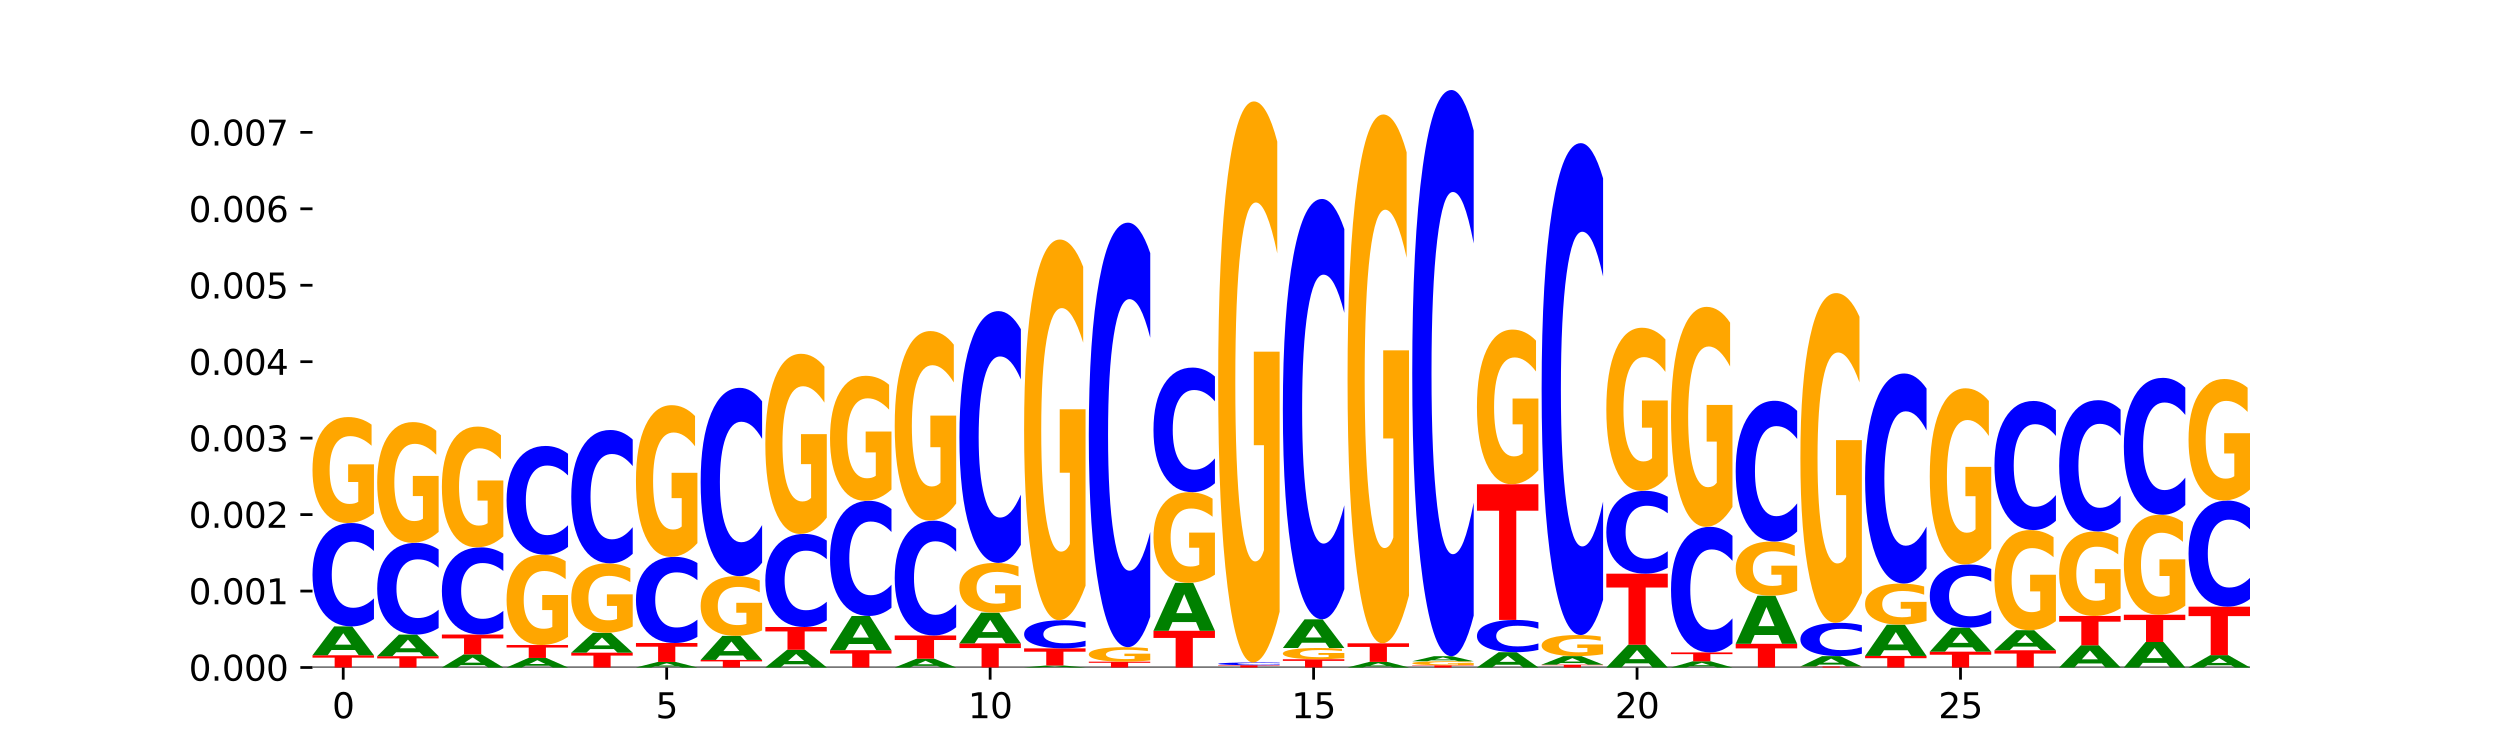<?xml version="1.0" encoding="utf-8" standalone="no"?>
<!DOCTYPE svg PUBLIC "-//W3C//DTD SVG 1.1//EN"
  "http://www.w3.org/Graphics/SVG/1.1/DTD/svg11.dtd">
<svg xmlns:xlink="http://www.w3.org/1999/xlink" width="720pt" height="216pt" viewBox="0 0 720 216" xmlns="http://www.w3.org/2000/svg" version="1.1">
 <defs>
  <style type="text/css">*{stroke-linejoin: round; stroke-linecap: butt}</style>
 </defs>
 <g id="figure_1">
  <g id="patch_1">
   <path d="M 0 216 
L 720 216 
L 720 0 
L 0 0 
z
" style="fill: #ffffff"/>
  </g>
  <g id="axes_1">
   <g id="patch_2">
    <path d="M 90 192.24 
L 648 192.24 
L 648 25.92 
L 90 25.92 
z
" style="fill: #ffffff"/>
   </g>
   <g id="line2d_1">
    <path d="M 90 192.24 
L 648 192.24 
" clip-path="url(#p704ed1d54c)" style="fill: none; stroke: #000000; stroke-width: 0.5; stroke-linecap: square"/>
   </g>
   <g id="patch_3">
    <path d="M 90 188.718 
L 107.699 188.718 
L 107.699 189.405 
L 101.332 189.405 
L 101.332 192.24 
L 96.38 192.24 
L 96.38 189.405 
L 90 189.405 
L 90 188.718 
z
" clip-path="url(#p704ed1d54c)" style="fill: #ff0000"/>
   </g>
   <g id="patch_4">
    <path d="M 102.26 187.204 
L 95.454 187.204 
L 94.379 188.718 
L 90 188.718 
L 96.253 180.408 
L 101.446 180.408 
L 107.699 188.718 
L 103.324 188.718 
L 102.26 187.204 
z
M 96.539 185.662 
L 101.164 185.662 
L 98.855 182.356 
L 96.539 185.662 
z
" clip-path="url(#p704ed1d54c)" style="fill: #008000"/>
   </g>
   <g id="patch_5">
    <path d="M 107.699 178.274 
Q 106.219 179.331 104.618 179.867 
Q 103.017 180.408 101.273 180.408 
Q 96.074 180.408 93.037 176.398 
Q 90 172.387 90 165.529 
Q 90 158.646 93.037 154.642 
Q 96.074 150.632 101.273 150.632 
Q 103.017 150.632 104.618 151.173 
Q 106.219 151.708 107.699 152.766 
L 107.699 158.702 
Q 106.206 157.299 104.756 156.647 
Q 103.307 155.995 101.706 155.995 
Q 98.834 155.995 97.189 158.536 
Q 95.548 161.07 95.548 165.529 
Q 95.548 169.97 97.189 172.51 
Q 98.834 175.044 101.706 175.044 
Q 103.307 175.044 104.756 174.392 
Q 106.206 173.734 107.699 172.332 
L 107.699 178.274 
z
" clip-path="url(#p704ed1d54c)" style="fill: #0000ff"/>
   </g>
   <g id="patch_6">
    <path d="M 107.699 147.87 
Q 105.914 149.251 103.995 149.945 
Q 102.075 150.632 100.028 150.632 
Q 95.403 150.632 92.701 146.521 
Q 90 142.41 90 135.38 
Q 90 128.268 92.749 124.189 
Q 95.502 120.109 100.29 120.109 
Q 102.134 120.109 103.824 120.664 
Q 105.518 121.213 107.017 122.297 
L 107.017 128.381 
Q 105.47 126.988 103.939 126.301 
Q 102.408 125.607 100.869 125.607 
Q 98.021 125.607 96.478 128.142 
Q 94.935 130.67 94.935 135.38 
Q 94.935 140.046 96.422 142.593 
Q 97.91 145.134 100.647 145.134 
Q 101.392 145.134 102.031 144.989 
Q 102.67 144.838 103.177 144.522 
L 103.177 138.81 
L 100.262 138.81 
L 100.262 133.722 
L 107.699 133.722 
L 107.699 147.87 
z
" clip-path="url(#p704ed1d54c)" style="fill: #ffa600"/>
   </g>
   <g id="patch_7">
    <path d="M 108.631 188.986 
L 126.331 188.986 
L 126.331 189.62 
L 119.963 189.62 
L 119.963 192.24 
L 115.011 192.24 
L 115.011 189.62 
L 108.631 189.62 
L 108.631 188.986 
z
" clip-path="url(#p704ed1d54c)" style="fill: #ff0000"/>
   </g>
   <g id="patch_8">
    <path d="M 120.892 187.851 
L 114.085 187.851 
L 113.01 188.986 
L 108.631 188.986 
L 114.884 182.758 
L 120.077 182.758 
L 126.331 188.986 
L 121.955 188.986 
L 120.892 187.851 
z
M 115.17 186.695 
L 119.795 186.695 
L 117.486 184.218 
L 115.17 186.695 
z
" clip-path="url(#p704ed1d54c)" style="fill: #008000"/>
   </g>
   <g id="patch_9">
    <path d="M 126.331 180.863 
Q 124.85 181.802 123.249 182.277 
Q 121.648 182.758 119.905 182.758 
Q 114.705 182.758 111.668 179.198 
Q 108.631 175.639 108.631 169.552 
Q 108.631 163.444 111.668 159.89 
Q 114.705 156.33 119.905 156.33 
Q 121.648 156.33 123.249 156.811 
Q 124.85 157.286 126.331 158.225 
L 126.331 163.493 
Q 124.837 162.248 123.387 161.669 
Q 121.938 161.091 120.337 161.091 
Q 117.465 161.091 115.82 163.345 
Q 114.179 165.594 114.179 169.552 
Q 114.179 173.494 115.82 175.748 
Q 117.465 177.997 120.337 177.997 
Q 121.938 177.997 123.387 177.419 
Q 124.837 176.835 126.331 175.59 
L 126.331 180.863 
z
" clip-path="url(#p704ed1d54c)" style="fill: #0000ff"/>
   </g>
   <g id="patch_10">
    <path d="M 126.331 153.185 
Q 124.546 154.758 122.626 155.548 
Q 120.706 156.33 118.659 156.33 
Q 114.034 156.33 111.332 151.648 
Q 108.631 146.965 108.631 138.958 
Q 108.631 130.857 111.38 126.21 
Q 114.133 121.563 118.921 121.563 
Q 120.765 121.563 122.455 122.195 
Q 124.149 122.82 125.648 124.056 
L 125.648 130.986 
Q 124.101 129.399 122.57 128.616 
Q 121.039 127.826 119.5 127.826 
Q 116.652 127.826 115.109 130.713 
Q 113.566 133.593 113.566 138.958 
Q 113.566 144.272 115.053 147.174 
Q 116.541 150.068 119.278 150.068 
Q 120.023 150.068 120.662 149.903 
Q 121.301 149.73 121.808 149.371 
L 121.808 142.865 
L 118.893 142.865 
L 118.893 137.069 
L 126.331 137.069 
L 126.331 153.185 
z
" clip-path="url(#p704ed1d54c)" style="fill: #ffa600"/>
   </g>
   <g id="patch_11">
    <path d="M 139.523 191.552 
L 132.716 191.552 
L 131.641 192.24 
L 127.262 192.24 
L 133.515 188.461 
L 138.708 188.461 
L 144.962 192.24 
L 140.586 192.24 
L 139.523 191.552 
z
M 133.801 190.85 
L 138.426 190.85 
L 136.117 189.347 
L 133.801 190.85 
z
" clip-path="url(#p704ed1d54c)" style="fill: #008000"/>
   </g>
   <g id="patch_12">
    <path d="M 127.262 182.747 
L 144.962 182.747 
L 144.962 183.862 
L 138.594 183.862 
L 138.594 188.461 
L 133.642 188.461 
L 133.642 183.862 
L 127.262 183.862 
L 127.262 182.747 
z
" clip-path="url(#p704ed1d54c)" style="fill: #ff0000"/>
   </g>
   <g id="patch_13">
    <path d="M 144.962 180.947 
Q 143.481 181.84 141.88 182.291 
Q 140.279 182.747 138.536 182.747 
Q 133.336 182.747 130.299 179.365 
Q 127.262 175.984 127.262 170.2 
Q 127.262 164.396 130.299 161.019 
Q 133.336 157.638 138.536 157.638 
Q 140.279 157.638 141.88 158.094 
Q 143.481 158.545 144.962 159.437 
L 144.962 164.443 
Q 143.468 163.26 142.018 162.71 
Q 140.569 162.16 138.968 162.16 
Q 136.096 162.16 134.451 164.303 
Q 132.81 166.44 132.81 170.2 
Q 132.81 173.945 134.451 176.087 
Q 136.096 178.224 138.968 178.224 
Q 140.569 178.224 142.018 177.675 
Q 143.468 177.12 144.962 175.937 
L 144.962 180.947 
z
" clip-path="url(#p704ed1d54c)" style="fill: #0000ff"/>
   </g>
   <g id="patch_14">
    <path d="M 144.962 154.49 
Q 143.177 156.064 141.257 156.854 
Q 139.337 157.638 137.29 157.638 
Q 132.665 157.638 129.963 152.952 
Q 127.262 148.267 127.262 140.255 
Q 127.262 132.149 130.011 127.5 
Q 132.764 122.851 137.552 122.851 
Q 139.396 122.851 141.086 123.483 
Q 142.78 124.108 144.279 125.344 
L 144.279 132.279 
Q 142.732 130.691 141.201 129.907 
Q 139.67 129.117 138.131 129.117 
Q 135.283 129.117 133.74 132.006 
Q 132.197 134.887 132.197 140.255 
Q 132.197 145.573 133.684 148.476 
Q 135.172 151.371 137.909 151.371 
Q 138.655 151.371 139.293 151.206 
Q 139.932 151.034 140.44 150.674 
L 140.44 144.164 
L 137.524 144.164 
L 137.524 138.365 
L 144.962 138.365 
L 144.962 154.49 
z
" clip-path="url(#p704ed1d54c)" style="fill: #ffa600"/>
   </g>
   <g id="patch_15">
    <path d="M 158.154 191.739 
L 151.347 191.739 
L 150.272 192.24 
L 145.893 192.24 
L 152.146 189.49 
L 157.339 189.49 
L 163.593 192.24 
L 159.218 192.24 
L 158.154 191.739 
z
M 152.432 191.229 
L 157.057 191.229 
L 154.748 190.135 
L 152.432 191.229 
z
" clip-path="url(#p704ed1d54c)" style="fill: #008000"/>
   </g>
   <g id="patch_16">
    <path d="M 145.893 185.767 
L 163.593 185.767 
L 163.593 186.493 
L 157.225 186.493 
L 157.225 189.49 
L 152.273 189.49 
L 152.273 186.493 
L 145.893 186.493 
L 145.893 185.767 
z
" clip-path="url(#p704ed1d54c)" style="fill: #ff0000"/>
   </g>
   <g id="patch_17">
    <path d="M 163.593 183.414 
Q 161.808 184.59 159.888 185.181 
Q 157.968 185.767 155.921 185.767 
Q 151.296 185.767 148.594 182.265 
Q 145.893 178.763 145.893 172.774 
Q 145.893 166.715 148.642 163.24 
Q 151.395 159.764 156.183 159.764 
Q 158.027 159.764 159.717 160.237 
Q 161.411 160.704 162.91 161.628 
L 162.91 166.811 
Q 161.363 165.624 159.832 165.039 
Q 158.301 164.448 156.762 164.448 
Q 153.914 164.448 152.371 166.607 
Q 150.828 168.761 150.828 172.774 
Q 150.828 176.748 152.315 178.918 
Q 153.803 181.083 156.54 181.083 
Q 157.286 181.083 157.924 180.959 
Q 158.563 180.831 159.071 180.562 
L 159.071 175.696 
L 156.155 175.696 
L 156.155 171.361 
L 163.593 171.361 
L 163.593 183.414 
z
" clip-path="url(#p704ed1d54c)" style="fill: #ffa600"/>
   </g>
   <g id="patch_18">
    <path d="M 163.593 157.519 
Q 162.112 158.632 160.511 159.195 
Q 158.91 159.764 157.167 159.764 
Q 151.967 159.764 148.93 155.545 
Q 145.893 151.325 145.893 144.109 
Q 145.893 136.867 148.93 132.654 
Q 151.967 128.434 157.167 128.434 
Q 158.91 128.434 160.511 129.004 
Q 162.112 129.567 163.593 130.68 
L 163.593 136.925 
Q 162.099 135.45 160.649 134.764 
Q 159.2 134.078 157.599 134.078 
Q 154.727 134.078 153.082 136.751 
Q 151.441 139.417 151.441 144.109 
Q 151.441 148.782 153.082 151.455 
Q 154.727 154.121 157.599 154.121 
Q 159.2 154.121 160.649 153.435 
Q 162.099 152.742 163.593 151.267 
L 163.593 157.519 
z
" clip-path="url(#p704ed1d54c)" style="fill: #0000ff"/>
   </g>
   <g id="patch_19">
    <path d="M 164.524 187.971 
L 182.224 187.971 
L 182.224 188.804 
L 175.856 188.804 
L 175.856 192.24 
L 170.904 192.24 
L 170.904 188.804 
L 164.524 188.804 
L 164.524 187.971 
z
" clip-path="url(#p704ed1d54c)" style="fill: #ff0000"/>
   </g>
   <g id="patch_20">
    <path d="M 176.785 186.929 
L 169.978 186.929 
L 168.903 187.971 
L 164.524 187.971 
L 170.777 182.25 
L 175.97 182.25 
L 182.224 187.971 
L 177.849 187.971 
L 176.785 186.929 
z
M 171.063 185.867 
L 175.688 185.867 
L 173.379 183.591 
L 171.063 185.867 
z
" clip-path="url(#p704ed1d54c)" style="fill: #008000"/>
   </g>
   <g id="patch_21">
    <path d="M 182.224 180.44 
Q 180.439 181.345 178.519 181.8 
Q 176.599 182.25 174.552 182.25 
Q 169.927 182.25 167.226 179.556 
Q 164.524 176.862 164.524 172.254 
Q 164.524 167.593 167.273 164.919 
Q 170.026 162.246 174.814 162.246 
Q 176.658 162.246 178.348 162.61 
Q 180.042 162.969 181.541 163.68 
L 181.541 167.667 
Q 179.994 166.754 178.463 166.304 
Q 176.932 165.849 175.393 165.849 
Q 172.545 165.849 171.002 167.51 
Q 169.459 169.167 169.459 172.254 
Q 169.459 175.312 170.946 176.981 
Q 172.434 178.647 175.171 178.647 
Q 175.917 178.647 176.555 178.552 
Q 177.194 178.453 177.702 178.246 
L 177.702 174.502 
L 174.786 174.502 
L 174.786 171.167 
L 182.224 171.167 
L 182.224 180.44 
z
" clip-path="url(#p704ed1d54c)" style="fill: #ffa600"/>
   </g>
   <g id="patch_22">
    <path d="M 182.224 159.493 
Q 180.743 160.857 179.142 161.548 
Q 177.541 162.246 175.798 162.246 
Q 170.598 162.246 167.561 157.073 
Q 164.524 151.899 164.524 143.052 
Q 164.524 134.174 167.561 129.008 
Q 170.598 123.835 175.798 123.835 
Q 177.541 123.835 179.142 124.533 
Q 180.743 125.223 182.224 126.588 
L 182.224 134.245 
Q 180.73 132.436 179.28 131.595 
Q 177.831 130.754 176.23 130.754 
Q 173.358 130.754 171.713 134.031 
Q 170.072 137.3 170.072 143.052 
Q 170.072 148.781 171.713 152.058 
Q 173.358 155.327 176.23 155.327 
Q 177.831 155.327 179.28 154.486 
Q 180.73 153.637 182.224 151.828 
L 182.224 159.493 
z
" clip-path="url(#p704ed1d54c)" style="fill: #0000ff"/>
   </g>
   <g id="patch_23">
    <path d="M 195.416 191.949 
L 188.609 191.949 
L 187.534 192.24 
L 183.155 192.24 
L 189.409 190.643 
L 194.601 190.643 
L 200.855 192.24 
L 196.48 192.24 
L 195.416 191.949 
z
M 189.694 191.653 
L 194.319 191.653 
L 192.01 191.017 
L 189.694 191.653 
z
" clip-path="url(#p704ed1d54c)" style="fill: #008000"/>
   </g>
   <g id="patch_24">
    <path d="M 183.155 185.189 
L 200.855 185.189 
L 200.855 186.253 
L 194.487 186.253 
L 194.487 190.643 
L 189.535 190.643 
L 189.535 186.253 
L 183.155 186.253 
L 183.155 185.189 
z
" clip-path="url(#p704ed1d54c)" style="fill: #ff0000"/>
   </g>
   <g id="patch_25">
    <path d="M 200.855 183.411 
Q 199.374 184.292 197.773 184.738 
Q 196.172 185.189 194.429 185.189 
Q 189.229 185.189 186.192 181.847 
Q 183.155 178.505 183.155 172.79 
Q 183.155 167.054 186.192 163.717 
Q 189.229 160.375 194.429 160.375 
Q 196.172 160.375 197.773 160.827 
Q 199.374 161.272 200.855 162.154 
L 200.855 167.1 
Q 199.361 165.932 197.912 165.388 
Q 196.462 164.845 194.861 164.845 
Q 191.989 164.845 190.344 166.962 
Q 188.703 169.074 188.703 172.79 
Q 188.703 176.491 190.344 178.608 
Q 191.989 180.72 194.861 180.72 
Q 196.462 180.72 197.912 180.176 
Q 199.361 179.628 200.855 178.459 
L 200.855 183.411 
z
" clip-path="url(#p704ed1d54c)" style="fill: #0000ff"/>
   </g>
   <g id="patch_26">
    <path d="M 200.855 156.423 
Q 199.07 158.399 197.15 159.392 
Q 195.23 160.375 193.183 160.375 
Q 188.558 160.375 185.857 154.492 
Q 183.155 148.609 183.155 138.548 
Q 183.155 128.369 185.904 122.531 
Q 188.657 116.693 193.445 116.693 
Q 195.289 116.693 196.979 117.487 
Q 198.673 118.272 200.172 119.824 
L 200.172 128.532 
Q 198.625 126.538 197.094 125.554 
Q 195.563 124.562 194.024 124.562 
Q 191.176 124.562 189.633 128.189 
Q 188.09 131.807 188.09 138.548 
Q 188.09 145.225 189.577 148.871 
Q 191.065 152.507 193.802 152.507 
Q 194.548 152.507 195.186 152.3 
Q 195.825 152.083 196.333 151.632 
L 196.333 143.457 
L 193.417 143.457 
L 193.417 136.175 
L 200.855 136.175 
L 200.855 156.423 
z
" clip-path="url(#p704ed1d54c)" style="fill: #ffa600"/>
   </g>
   <g id="patch_27">
    <path d="M 201.786 190.068 
L 219.486 190.068 
L 219.486 190.492 
L 213.118 190.492 
L 213.118 192.24 
L 208.166 192.24 
L 208.166 190.492 
L 201.786 190.492 
L 201.786 190.068 
z
" clip-path="url(#p704ed1d54c)" style="fill: #ff0000"/>
   </g>
   <g id="patch_28">
    <path d="M 214.047 188.803 
L 207.24 188.803 
L 206.165 190.068 
L 201.786 190.068 
L 208.04 183.123 
L 213.233 183.123 
L 219.486 190.068 
L 215.111 190.068 
L 214.047 188.803 
z
M 208.325 187.514 
L 212.95 187.514 
L 210.641 184.751 
L 208.325 187.514 
z
" clip-path="url(#p704ed1d54c)" style="fill: #008000"/>
   </g>
   <g id="patch_29">
    <path d="M 219.486 181.568 
Q 217.701 182.345 215.781 182.736 
Q 213.861 183.123 211.814 183.123 
Q 207.189 183.123 204.488 180.808 
Q 201.786 178.492 201.786 174.533 
Q 201.786 170.527 204.535 168.23 
Q 207.288 165.932 212.076 165.932 
Q 213.921 165.932 215.61 166.245 
Q 217.304 166.554 218.804 167.164 
L 218.804 170.591 
Q 217.257 169.806 215.725 169.419 
Q 214.194 169.029 212.655 169.029 
Q 209.807 169.029 208.264 170.456 
Q 206.721 171.88 206.721 174.533 
Q 206.721 177.161 208.208 178.595 
Q 209.696 180.026 212.433 180.026 
Q 213.179 180.026 213.817 179.945 
Q 214.456 179.86 214.964 179.682 
L 214.964 176.465 
L 212.048 176.465 
L 212.048 173.599 
L 219.486 173.599 
L 219.486 181.568 
z
" clip-path="url(#p704ed1d54c)" style="fill: #ffa600"/>
   </g>
   <g id="patch_30">
    <path d="M 219.486 162.045 
Q 218.005 163.972 216.404 164.946 
Q 214.803 165.932 213.06 165.932 
Q 207.86 165.932 204.823 158.627 
Q 201.786 151.323 201.786 138.83 
Q 201.786 126.294 204.823 119 
Q 207.86 111.695 213.06 111.695 
Q 214.803 111.695 216.404 112.681 
Q 218.005 113.656 219.486 115.583 
L 219.486 126.394 
Q 217.992 123.84 216.543 122.652 
Q 215.093 121.465 213.492 121.465 
Q 210.62 121.465 208.975 126.092 
Q 207.334 130.708 207.334 138.83 
Q 207.334 146.92 208.975 151.547 
Q 210.62 156.163 213.492 156.163 
Q 215.093 156.163 216.543 154.975 
Q 217.992 153.776 219.486 151.222 
L 219.486 162.045 
z
" clip-path="url(#p704ed1d54c)" style="fill: #0000ff"/>
   </g>
   <g id="patch_31">
    <path d="M 232.678 191.31 
L 225.871 191.31 
L 224.796 192.24 
L 220.417 192.24 
L 226.671 187.132 
L 231.864 187.132 
L 238.117 192.24 
L 233.742 192.24 
L 232.678 191.31 
z
M 226.957 190.362 
L 231.581 190.362 
L 229.273 188.33 
L 226.957 190.362 
z
" clip-path="url(#p704ed1d54c)" style="fill: #008000"/>
   </g>
   <g id="patch_32">
    <path d="M 220.417 180.575 
L 238.117 180.575 
L 238.117 181.854 
L 231.749 181.854 
L 231.749 187.132 
L 226.797 187.132 
L 226.797 181.854 
L 220.417 181.854 
L 220.417 180.575 
z
" clip-path="url(#p704ed1d54c)" style="fill: #ff0000"/>
   </g>
   <g id="patch_33">
    <path d="M 238.117 178.654 
Q 236.636 179.606 235.035 180.088 
Q 233.434 180.575 231.691 180.575 
Q 226.491 180.575 223.454 176.965 
Q 220.417 173.355 220.417 167.181 
Q 220.417 160.984 223.454 157.379 
Q 226.491 153.769 231.691 153.769 
Q 233.434 153.769 235.035 154.256 
Q 236.636 154.738 238.117 155.69 
L 238.117 161.034 
Q 236.623 159.772 235.174 159.185 
Q 233.724 158.598 232.123 158.598 
Q 229.252 158.598 227.606 160.885 
Q 225.965 163.166 225.965 167.181 
Q 225.965 171.178 227.606 173.465 
Q 229.252 175.747 232.123 175.747 
Q 233.724 175.747 235.174 175.16 
Q 236.623 174.567 238.117 173.305 
L 238.117 178.654 
z
" clip-path="url(#p704ed1d54c)" style="fill: #0000ff"/>
   </g>
   <g id="patch_34">
    <path d="M 238.117 149.075 
Q 236.332 151.422 234.412 152.601 
Q 232.492 153.769 230.445 153.769 
Q 225.82 153.769 223.119 146.782 
Q 220.417 139.795 220.417 127.847 
Q 220.417 115.759 223.166 108.826 
Q 225.919 101.892 230.707 101.892 
Q 232.552 101.892 234.241 102.835 
Q 235.935 103.768 237.435 105.611 
L 237.435 115.952 
Q 235.888 113.584 234.356 112.416 
Q 232.825 111.237 231.286 111.237 
Q 228.438 111.237 226.895 115.545 
Q 225.352 119.842 225.352 127.847 
Q 225.352 135.777 226.839 140.106 
Q 228.327 144.425 231.064 144.425 
Q 231.81 144.425 232.448 144.178 
Q 233.087 143.921 233.595 143.385 
L 233.595 133.676 
L 230.679 133.676 
L 230.679 125.028 
L 238.117 125.028 
L 238.117 149.075 
z
" clip-path="url(#p704ed1d54c)" style="fill: #ffa600"/>
   </g>
   <g id="patch_35">
    <path d="M 239.048 187.26 
L 256.748 187.26 
L 256.748 188.231 
L 250.38 188.231 
L 250.38 192.24 
L 245.428 192.24 
L 245.428 188.231 
L 239.048 188.231 
L 239.048 187.26 
z
" clip-path="url(#p704ed1d54c)" style="fill: #ff0000"/>
   </g>
   <g id="patch_36">
    <path d="M 251.309 185.464 
L 244.502 185.464 
L 243.427 187.26 
L 239.048 187.26 
L 245.302 177.401 
L 250.495 177.401 
L 256.748 187.26 
L 252.373 187.26 
L 251.309 185.464 
z
M 245.588 183.634 
L 250.212 183.634 
L 247.904 179.713 
L 245.588 183.634 
z
" clip-path="url(#p704ed1d54c)" style="fill: #008000"/>
   </g>
   <g id="patch_37">
    <path d="M 256.748 175.023 
Q 255.267 176.202 253.666 176.798 
Q 252.066 177.401 250.322 177.401 
Q 245.122 177.401 242.085 172.934 
Q 239.048 168.466 239.048 160.826 
Q 239.048 153.159 242.085 148.698 
Q 245.122 144.23 250.322 144.23 
Q 252.066 144.23 253.666 144.833 
Q 255.267 145.429 256.748 146.608 
L 256.748 153.22 
Q 255.254 151.658 253.805 150.932 
Q 252.355 150.205 250.754 150.205 
Q 247.883 150.205 246.237 153.035 
Q 244.596 155.858 244.596 160.826 
Q 244.596 165.773 246.237 168.603 
Q 247.883 171.426 250.754 171.426 
Q 252.355 171.426 253.805 170.7 
Q 255.254 169.967 256.748 168.404 
L 256.748 175.023 
z
" clip-path="url(#p704ed1d54c)" style="fill: #0000ff"/>
   </g>
   <g id="patch_38">
    <path d="M 256.748 140.973 
Q 254.963 142.602 253.043 143.42 
Q 251.123 144.23 249.076 144.23 
Q 244.451 144.23 241.75 139.382 
Q 239.048 134.533 239.048 126.241 
Q 239.048 117.852 241.797 113.041 
Q 244.55 108.229 249.338 108.229 
Q 251.183 108.229 252.872 108.884 
Q 254.566 109.531 256.066 110.81 
L 256.066 117.986 
Q 254.519 116.343 252.987 115.532 
Q 251.456 114.714 249.917 114.714 
Q 247.069 114.714 245.526 117.704 
Q 243.983 120.686 243.983 126.241 
Q 243.983 131.744 245.471 134.748 
Q 246.958 137.745 249.695 137.745 
Q 250.441 137.745 251.079 137.574 
Q 251.718 137.396 252.226 137.024 
L 252.226 130.286 
L 249.31 130.286 
L 249.31 124.285 
L 256.748 124.285 
L 256.748 140.973 
z
" clip-path="url(#p704ed1d54c)" style="fill: #ffa600"/>
   </g>
   <g id="patch_39">
    <path d="M 269.94 191.779 
L 263.133 191.779 
L 262.058 192.24 
L 257.679 192.24 
L 263.933 189.711 
L 269.126 189.711 
L 275.379 192.24 
L 271.004 192.24 
L 269.94 191.779 
z
M 264.219 191.31 
L 268.843 191.31 
L 266.535 190.304 
L 264.219 191.31 
z
" clip-path="url(#p704ed1d54c)" style="fill: #008000"/>
   </g>
   <g id="patch_40">
    <path d="M 257.679 183.02 
L 275.379 183.02 
L 275.379 184.324 
L 269.011 184.324 
L 269.011 189.711 
L 264.06 189.711 
L 264.06 184.324 
L 257.679 184.324 
L 257.679 183.02 
z
" clip-path="url(#p704ed1d54c)" style="fill: #ff0000"/>
   </g>
   <g id="patch_41">
    <path d="M 275.379 180.649 
Q 273.898 181.824 272.297 182.418 
Q 270.697 183.02 268.953 183.02 
Q 263.753 183.02 260.716 178.565 
Q 257.679 174.11 257.679 166.492 
Q 257.679 158.846 260.716 154.398 
Q 263.753 149.944 268.953 149.944 
Q 270.697 149.944 272.297 150.545 
Q 273.898 151.139 275.379 152.314 
L 275.379 158.908 
Q 273.885 157.35 272.436 156.626 
Q 270.986 155.901 269.385 155.901 
Q 266.514 155.901 264.868 158.723 
Q 263.227 161.538 263.227 166.492 
Q 263.227 171.425 264.868 174.247 
Q 266.514 177.062 269.385 177.062 
Q 270.986 177.062 272.436 176.337 
Q 273.885 175.606 275.379 174.048 
L 275.379 180.649 
z
" clip-path="url(#p704ed1d54c)" style="fill: #0000ff"/>
   </g>
   <g id="patch_42">
    <path d="M 275.379 145.004 
Q 273.594 147.474 271.674 148.714 
Q 269.754 149.944 267.707 149.944 
Q 263.082 149.944 260.381 142.59 
Q 257.679 135.237 257.679 122.662 
Q 257.679 109.941 260.428 102.644 
Q 263.181 95.347 267.969 95.347 
Q 269.814 95.347 271.503 96.339 
Q 273.197 97.321 274.697 99.26 
L 274.697 110.144 
Q 273.15 107.651 271.619 106.422 
Q 270.087 105.181 268.548 105.181 
Q 265.7 105.181 264.157 109.715 
Q 262.614 114.237 262.614 122.662 
Q 262.614 131.008 264.102 135.564 
Q 265.589 140.109 268.326 140.109 
Q 269.072 140.109 269.711 139.85 
Q 270.349 139.579 270.857 139.015 
L 270.857 128.797 
L 267.941 128.797 
L 267.941 119.696 
L 275.379 119.696 
L 275.379 145.004 
z
" clip-path="url(#p704ed1d54c)" style="fill: #ffa600"/>
   </g>
   <g id="patch_43">
    <path d="M 276.311 185.291 
L 294.01 185.291 
L 294.01 186.646 
L 287.642 186.646 
L 287.642 192.24 
L 282.691 192.24 
L 282.691 186.646 
L 276.311 186.646 
L 276.311 185.291 
z
" clip-path="url(#p704ed1d54c)" style="fill: #ff0000"/>
   </g>
   <g id="patch_44">
    <path d="M 288.571 183.68 
L 281.764 183.68 
L 280.689 185.291 
L 276.311 185.291 
L 282.564 176.447 
L 287.757 176.447 
L 294.01 185.291 
L 289.635 185.291 
L 288.571 183.68 
z
M 282.85 182.038 
L 287.474 182.038 
L 285.166 178.521 
L 282.85 182.038 
z
" clip-path="url(#p704ed1d54c)" style="fill: #008000"/>
   </g>
   <g id="patch_45">
    <path d="M 294.01 175.151 
Q 292.225 175.799 290.305 176.125 
Q 288.385 176.447 286.338 176.447 
Q 281.713 176.447 279.012 174.518 
Q 276.311 172.588 276.311 169.288 
Q 276.311 165.95 279.059 164.035 
Q 281.812 162.12 286.6 162.12 
Q 288.445 162.12 290.135 162.381 
Q 291.828 162.638 293.328 163.147 
L 293.328 166.003 
Q 291.781 165.349 290.25 165.027 
Q 288.718 164.701 287.179 164.701 
Q 284.331 164.701 282.788 165.891 
Q 281.245 167.078 281.245 169.288 
Q 281.245 171.478 282.733 172.674 
Q 284.22 173.867 286.957 173.867 
Q 287.703 173.867 288.342 173.799 
Q 288.98 173.728 289.488 173.58 
L 289.488 170.898 
L 286.572 170.898 
L 286.572 168.51 
L 294.01 168.51 
L 294.01 175.151 
z
" clip-path="url(#p704ed1d54c)" style="fill: #ffa600"/>
   </g>
   <g id="patch_46">
    <path d="M 294.01 156.922 
Q 292.529 159.499 290.929 160.802 
Q 289.328 162.12 287.584 162.12 
Q 282.384 162.12 279.347 152.353 
Q 276.311 142.586 276.311 125.883 
Q 276.311 109.12 279.347 99.368 
Q 282.384 89.601 287.584 89.601 
Q 289.328 89.601 290.929 90.919 
Q 292.529 92.222 294.01 94.799 
L 294.01 109.255 
Q 292.516 105.839 291.067 104.251 
Q 289.617 102.663 288.017 102.663 
Q 285.145 102.663 283.499 108.85 
Q 281.858 115.022 281.858 125.883 
Q 281.858 136.699 283.499 142.886 
Q 285.145 149.057 288.017 149.057 
Q 289.617 149.057 291.067 147.47 
Q 292.516 145.867 294.01 142.451 
L 294.01 156.922 
z
" clip-path="url(#p704ed1d54c)" style="fill: #0000ff"/>
   </g>
   <g id="patch_47">
    <path d="M 307.202 192.136 
L 300.395 192.136 
L 299.32 192.24 
L 294.942 192.24 
L 301.195 191.667 
L 306.388 191.667 
L 312.641 192.24 
L 308.266 192.24 
L 307.202 192.136 
z
M 301.481 192.029 
L 306.106 192.029 
L 303.797 191.801 
L 301.481 192.029 
z
" clip-path="url(#p704ed1d54c)" style="fill: #008000"/>
   </g>
   <g id="patch_48">
    <path d="M 294.942 186.73 
L 312.641 186.73 
L 312.641 187.693 
L 306.273 187.693 
L 306.273 191.667 
L 301.322 191.667 
L 301.322 187.693 
L 294.942 187.693 
L 294.942 186.73 
z
" clip-path="url(#p704ed1d54c)" style="fill: #ff0000"/>
   </g>
   <g id="patch_49">
    <path d="M 312.641 186.148 
Q 311.161 186.436 309.56 186.582 
Q 307.959 186.73 306.215 186.73 
Q 301.015 186.73 297.978 185.636 
Q 294.942 184.543 294.942 182.672 
Q 294.942 180.796 297.978 179.704 
Q 301.015 178.61 306.215 178.61 
Q 307.959 178.61 309.56 178.758 
Q 311.161 178.904 312.641 179.192 
L 312.641 180.811 
Q 311.147 180.428 309.698 180.251 
Q 308.249 180.073 306.648 180.073 
Q 303.776 180.073 302.13 180.765 
Q 300.489 181.456 300.489 182.672 
Q 300.489 183.883 302.13 184.576 
Q 303.776 185.267 306.648 185.267 
Q 308.249 185.267 309.698 185.089 
Q 311.147 184.91 312.641 184.527 
L 312.641 186.148 
z
" clip-path="url(#p704ed1d54c)" style="fill: #0000ff"/>
   </g>
   <g id="patch_50">
    <path d="M 312.641 168.692 
Q 310.856 173.651 308.936 176.142 
Q 307.016 178.61 304.969 178.61 
Q 300.344 178.61 297.643 163.846 
Q 294.942 149.081 294.942 123.832 
Q 294.942 98.288 297.691 83.637 
Q 300.443 68.985 305.231 68.985 
Q 307.076 68.985 308.766 70.978 
Q 310.459 72.948 311.959 76.843 
L 311.959 98.696 
Q 310.412 93.691 308.881 91.223 
Q 307.349 88.732 305.81 88.732 
Q 302.962 88.732 301.419 97.835 
Q 299.876 106.916 299.876 123.832 
Q 299.876 140.589 301.364 149.738 
Q 302.851 158.864 305.588 158.864 
Q 306.334 158.864 306.973 158.343 
Q 307.611 157.799 308.119 156.667 
L 308.119 136.151 
L 305.203 136.151 
L 305.203 117.876 
L 312.641 117.876 
L 312.641 168.692 
z
" clip-path="url(#p704ed1d54c)" style="fill: #ffa600"/>
   </g>
   <g id="patch_51">
    <path d="M 313.573 190.567 
L 331.272 190.567 
L 331.272 190.893 
L 324.904 190.893 
L 324.904 192.24 
L 319.953 192.24 
L 319.953 190.893 
L 313.573 190.893 
L 313.573 190.567 
z
" clip-path="url(#p704ed1d54c)" style="fill: #ff0000"/>
   </g>
   <g id="patch_52">
    <path d="M 331.272 190.189 
Q 329.487 190.378 327.567 190.473 
Q 325.647 190.567 323.6 190.567 
Q 318.975 190.567 316.274 190.004 
Q 313.573 189.44 313.573 188.476 
Q 313.573 187.501 316.322 186.942 
Q 319.074 186.382 323.862 186.382 
Q 325.707 186.382 327.397 186.459 
Q 329.09 186.534 330.59 186.682 
L 330.59 187.517 
Q 329.043 187.326 327.512 187.231 
Q 325.981 187.136 324.441 187.136 
Q 321.593 187.136 320.05 187.484 
Q 318.507 187.83 318.507 188.476 
Q 318.507 189.116 319.995 189.465 
Q 321.482 189.813 324.219 189.813 
Q 324.965 189.813 325.604 189.793 
Q 326.242 189.773 326.75 189.73 
L 326.75 188.946 
L 323.835 188.946 
L 323.835 188.249 
L 331.272 188.249 
L 331.272 190.189 
z
" clip-path="url(#p704ed1d54c)" style="fill: #ffa600"/>
   </g>
   <g id="patch_53">
    <path d="M 331.272 177.619 
Q 329.792 181.963 328.191 184.16 
Q 326.59 186.382 324.846 186.382 
Q 319.646 186.382 316.609 169.917 
Q 313.573 153.451 313.573 125.293 
Q 313.573 97.033 316.609 80.593 
Q 319.646 64.127 324.846 64.127 
Q 326.59 64.127 328.191 66.349 
Q 329.792 68.546 331.272 72.89 
L 331.272 97.26 
Q 329.778 91.503 328.329 88.826 
Q 326.88 86.149 325.279 86.149 
Q 322.407 86.149 320.761 96.579 
Q 319.12 106.983 319.12 125.293 
Q 319.12 143.526 320.761 153.956 
Q 322.407 164.361 325.279 164.361 
Q 326.88 164.361 328.329 161.684 
Q 329.778 158.982 331.272 153.224 
L 331.272 177.619 
z
" clip-path="url(#p704ed1d54c)" style="fill: #0000ff"/>
   </g>
   <g id="patch_54">
    <path d="M 332.204 181.665 
L 349.903 181.665 
L 349.903 183.727 
L 343.535 183.727 
L 343.535 192.24 
L 338.584 192.24 
L 338.584 183.727 
L 332.204 183.727 
L 332.204 181.665 
z
" clip-path="url(#p704ed1d54c)" style="fill: #ff0000"/>
   </g>
   <g id="patch_55">
    <path d="M 344.464 179.151 
L 337.657 179.151 
L 336.582 181.665 
L 332.204 181.665 
L 338.457 167.866 
L 343.65 167.866 
L 349.903 181.665 
L 345.528 181.665 
L 344.464 179.151 
z
M 338.743 176.59 
L 343.368 176.59 
L 341.059 171.101 
L 338.743 176.59 
z
" clip-path="url(#p704ed1d54c)" style="fill: #008000"/>
   </g>
   <g id="patch_56">
    <path d="M 349.903 165.503 
Q 348.118 166.685 346.198 167.278 
Q 344.278 167.866 342.232 167.866 
Q 337.606 167.866 334.905 164.348 
Q 332.204 160.831 332.204 154.815 
Q 332.204 148.73 334.953 145.239 
Q 337.706 141.748 342.493 141.748 
Q 344.338 141.748 346.028 142.223 
Q 347.721 142.692 349.221 143.62 
L 349.221 148.827 
Q 347.674 147.634 346.143 147.046 
Q 344.612 146.453 343.072 146.453 
Q 340.224 146.453 338.681 148.622 
Q 337.138 150.785 337.138 154.815 
Q 337.138 158.808 338.626 160.987 
Q 340.113 163.162 342.85 163.162 
Q 343.596 163.162 344.235 163.037 
Q 344.873 162.908 345.381 162.638 
L 345.381 157.75 
L 342.466 157.75 
L 342.466 153.396 
L 349.903 153.396 
L 349.903 165.503 
z
" clip-path="url(#p704ed1d54c)" style="fill: #ffa600"/>
   </g>
   <g id="patch_57">
    <path d="M 349.903 139.176 
Q 348.423 140.451 346.822 141.096 
Q 345.221 141.748 343.477 141.748 
Q 338.277 141.748 335.241 136.915 
Q 332.204 132.082 332.204 123.817 
Q 332.204 115.522 335.241 110.696 
Q 338.277 105.863 343.477 105.863 
Q 345.221 105.863 346.822 106.515 
Q 348.423 107.16 349.903 108.435 
L 349.903 115.589 
Q 348.409 113.898 346.96 113.113 
Q 345.511 112.327 343.91 112.327 
Q 341.038 112.327 339.392 115.388 
Q 337.751 118.442 337.751 123.817 
Q 337.751 129.169 339.392 132.23 
Q 341.038 135.284 343.91 135.284 
Q 345.511 135.284 346.96 134.499 
Q 348.409 133.705 349.903 132.015 
L 349.903 139.176 
z
" clip-path="url(#p704ed1d54c)" style="fill: #0000ff"/>
   </g>
   <g id="patch_58">
    <path d="M 363.095 192.239 
L 356.288 192.239 
L 355.213 192.24 
L 350.835 192.24 
L 357.088 192.235 
L 362.281 192.235 
L 368.534 192.24 
L 364.159 192.24 
L 363.095 192.239 
z
M 357.374 192.238 
L 361.999 192.238 
L 359.69 192.236 
L 357.374 192.238 
z
" clip-path="url(#p704ed1d54c)" style="fill: #008000"/>
   </g>
   <g id="patch_59">
    <path d="M 350.835 191.58 
L 368.534 191.58 
L 368.534 191.708 
L 362.167 191.708 
L 362.167 192.235 
L 357.215 192.235 
L 357.215 191.708 
L 350.835 191.708 
L 350.835 191.58 
z
" clip-path="url(#p704ed1d54c)" style="fill: #ff0000"/>
   </g>
   <g id="patch_60">
    <path d="M 368.534 191.523 
Q 367.054 191.551 365.453 191.565 
Q 363.852 191.58 362.108 191.58 
Q 356.908 191.58 353.872 191.473 
Q 350.835 191.367 350.835 191.185 
Q 350.835 191.003 353.872 190.897 
Q 356.908 190.79 362.108 190.79 
Q 363.852 190.79 365.453 190.805 
Q 367.054 190.819 368.534 190.847 
L 368.534 191.004 
Q 367.04 190.967 365.591 190.95 
Q 364.142 190.932 362.541 190.932 
Q 359.669 190.932 358.023 191 
Q 356.382 191.067 356.382 191.185 
Q 356.382 191.303 358.023 191.37 
Q 359.669 191.438 362.541 191.438 
Q 364.142 191.438 365.591 191.42 
Q 367.04 191.403 368.534 191.366 
L 368.534 191.523 
z
" clip-path="url(#p704ed1d54c)" style="fill: #0000ff"/>
   </g>
   <g id="patch_61">
    <path d="M 368.534 176.171 
Q 366.749 183.481 364.829 187.152 
Q 362.909 190.79 360.863 190.79 
Q 356.237 190.79 353.536 169.028 
Q 350.835 147.266 350.835 110.051 
Q 350.835 72.401 353.584 50.806 
Q 356.337 29.211 361.124 29.211 
Q 362.969 29.211 364.659 32.148 
Q 366.353 35.052 367.852 40.793 
L 367.852 73.002 
Q 366.305 65.626 364.774 61.988 
Q 363.243 58.316 361.704 58.316 
Q 358.855 58.316 357.312 71.734 
Q 355.769 85.118 355.769 110.051 
Q 355.769 134.75 357.257 148.234 
Q 358.744 161.685 361.481 161.685 
Q 362.227 161.685 362.866 160.918 
Q 363.504 160.117 364.012 158.448 
L 364.012 128.208 
L 361.097 128.208 
L 361.097 101.273 
L 368.534 101.273 
L 368.534 176.171 
z
" clip-path="url(#p704ed1d54c)" style="fill: #ffa600"/>
   </g>
   <g id="patch_62">
    <path d="M 369.466 189.861 
L 387.165 189.861 
L 387.165 190.325 
L 380.798 190.325 
L 380.798 192.24 
L 375.846 192.24 
L 375.846 190.325 
L 369.466 190.325 
L 369.466 189.861 
z
" clip-path="url(#p704ed1d54c)" style="fill: #ff0000"/>
   </g>
   <g id="patch_63">
    <path d="M 387.165 189.568 
Q 385.38 189.714 383.46 189.788 
Q 381.54 189.861 379.494 189.861 
Q 374.868 189.861 372.167 189.424 
Q 369.466 188.987 369.466 188.24 
Q 369.466 187.484 372.215 187.051 
Q 374.968 186.617 379.755 186.617 
Q 381.6 186.617 383.29 186.676 
Q 384.984 186.735 386.483 186.85 
L 386.483 187.496 
Q 384.936 187.348 383.405 187.275 
Q 381.874 187.202 380.335 187.202 
Q 377.486 187.202 375.943 187.471 
Q 374.4 187.74 374.4 188.24 
Q 374.4 188.736 375.888 189.007 
Q 377.375 189.277 380.112 189.277 
Q 380.858 189.277 381.497 189.261 
Q 382.135 189.245 382.643 189.212 
L 382.643 188.605 
L 379.728 188.605 
L 379.728 188.064 
L 387.165 188.064 
L 387.165 189.568 
z
" clip-path="url(#p704ed1d54c)" style="fill: #ffa600"/>
   </g>
   <g id="patch_64">
    <path d="M 381.726 185.113 
L 374.919 185.113 
L 373.845 186.617 
L 369.466 186.617 
L 375.719 178.361 
L 380.912 178.361 
L 387.165 186.617 
L 382.79 186.617 
L 381.726 185.113 
z
M 376.005 183.581 
L 380.63 183.581 
L 378.321 180.297 
L 376.005 183.581 
z
" clip-path="url(#p704ed1d54c)" style="fill: #008000"/>
   </g>
   <g id="patch_65">
    <path d="M 387.165 169.683 
Q 385.685 173.984 384.084 176.16 
Q 382.483 178.361 380.739 178.361 
Q 375.54 178.361 372.503 162.056 
Q 369.466 145.751 369.466 117.867 
Q 369.466 89.883 372.503 73.603 
Q 375.54 57.298 380.739 57.298 
Q 382.483 57.298 384.084 59.499 
Q 385.685 61.674 387.165 65.976 
L 387.165 90.108 
Q 385.671 84.406 384.222 81.756 
Q 382.773 79.105 381.172 79.105 
Q 378.3 79.105 376.654 89.433 
Q 375.013 99.736 375.013 117.867 
Q 375.013 135.923 376.654 146.251 
Q 378.3 156.554 381.172 156.554 
Q 382.773 156.554 384.222 153.903 
Q 385.671 151.227 387.165 145.526 
L 387.165 169.683 
z
" clip-path="url(#p704ed1d54c)" style="fill: #0000ff"/>
   </g>
   <g id="patch_66">
    <path d="M 400.357 191.945 
L 393.55 191.945 
L 392.476 192.24 
L 388.097 192.24 
L 394.35 190.623 
L 399.543 190.623 
L 405.796 192.24 
L 401.421 192.24 
L 400.357 191.945 
z
M 394.636 191.645 
L 399.261 191.645 
L 396.952 191.002 
L 394.636 191.645 
z
" clip-path="url(#p704ed1d54c)" style="fill: #008000"/>
   </g>
   <g id="patch_67">
    <path d="M 388.097 185.272 
L 405.796 185.272 
L 405.796 186.315 
L 399.429 186.315 
L 399.429 190.623 
L 394.477 190.623 
L 394.477 186.315 
L 388.097 186.315 
L 388.097 185.272 
z
" clip-path="url(#p704ed1d54c)" style="fill: #ff0000"/>
   </g>
   <g id="patch_68">
    <path d="M 405.796 171.492 
Q 404.011 178.382 402.091 181.843 
Q 400.172 185.272 398.125 185.272 
Q 393.499 185.272 390.798 164.759 
Q 388.097 144.246 388.097 109.165 
Q 388.097 73.676 390.846 53.32 
Q 393.599 32.965 398.386 32.965 
Q 400.231 32.965 401.921 35.733 
Q 403.615 38.47 405.114 43.882 
L 405.114 74.243 
Q 403.567 67.29 402.036 63.86 
Q 400.505 60.399 398.966 60.399 
Q 396.118 60.399 394.574 73.047 
Q 393.031 85.663 393.031 109.165 
Q 393.031 132.447 394.519 145.158 
Q 396.006 157.837 398.744 157.837 
Q 399.489 157.837 400.128 157.113 
Q 400.767 156.358 401.274 154.785 
L 401.274 126.281 
L 398.359 126.281 
L 398.359 100.891 
L 405.796 100.891 
L 405.796 171.492 
z
" clip-path="url(#p704ed1d54c)" style="fill: #ffa600"/>
   </g>
   <g id="patch_69">
    <path d="M 406.728 191.592 
L 424.427 191.592 
L 424.427 191.719 
L 418.06 191.719 
L 418.06 192.24 
L 413.108 192.24 
L 413.108 191.719 
L 406.728 191.719 
L 406.728 191.592 
z
" clip-path="url(#p704ed1d54c)" style="fill: #ff0000"/>
   </g>
   <g id="patch_70">
    <path d="M 424.427 191.488 
Q 422.642 191.54 420.722 191.566 
Q 418.803 191.592 416.756 191.592 
Q 412.131 191.592 409.429 191.437 
Q 406.728 191.282 406.728 191.017 
Q 406.728 190.748 409.477 190.594 
Q 412.23 190.44 417.018 190.44 
Q 418.862 190.44 420.552 190.461 
Q 422.246 190.482 423.745 190.523 
L 423.745 190.753 
Q 422.198 190.7 420.667 190.674 
Q 419.136 190.648 417.597 190.648 
Q 414.749 190.648 413.206 190.743 
Q 411.662 190.839 411.662 191.017 
Q 411.662 191.193 413.15 191.289 
Q 414.638 191.385 417.375 191.385 
Q 418.12 191.385 418.759 191.379 
Q 419.398 191.374 419.905 191.362 
L 419.905 191.146 
L 416.99 191.146 
L 416.99 190.954 
L 424.427 190.954 
L 424.427 191.488 
z
" clip-path="url(#p704ed1d54c)" style="fill: #ffa600"/>
   </g>
   <g id="patch_71">
    <path d="M 418.988 190.175 
L 412.181 190.175 
L 411.107 190.44 
L 406.728 190.44 
L 412.981 188.986 
L 418.174 188.986 
L 424.427 190.44 
L 420.052 190.44 
L 418.988 190.175 
z
M 413.267 189.906 
L 417.892 189.906 
L 415.583 189.327 
L 413.267 189.906 
z
" clip-path="url(#p704ed1d54c)" style="fill: #008000"/>
   </g>
   <g id="patch_72">
    <path d="M 424.427 177.298 
Q 422.947 183.091 421.346 186.022 
Q 419.745 188.986 418.001 188.986 
Q 412.802 188.986 409.765 167.024 
Q 406.728 145.062 406.728 107.504 
Q 406.728 69.811 409.765 47.882 
Q 412.802 25.92 418.001 25.92 
Q 419.745 25.92 421.346 28.884 
Q 422.947 31.815 424.427 37.608 
L 424.427 70.114 
Q 422.933 62.434 421.484 58.863 
Q 420.035 55.293 418.434 55.293 
Q 415.562 55.293 413.916 69.204 
Q 412.275 83.082 412.275 107.504 
Q 412.275 131.824 413.916 145.735 
Q 415.562 159.613 418.434 159.613 
Q 420.035 159.613 421.484 156.043 
Q 422.933 152.439 424.427 144.759 
L 424.427 177.298 
z
" clip-path="url(#p704ed1d54c)" style="fill: #0000ff"/>
   </g>
   <g id="patch_73">
    <path d="M 437.619 191.439 
L 430.812 191.439 
L 429.738 192.24 
L 425.359 192.24 
L 431.612 187.841 
L 436.805 187.841 
L 443.058 192.24 
L 438.683 192.24 
L 437.619 191.439 
z
M 431.898 190.622 
L 436.523 190.622 
L 434.214 188.872 
L 431.898 190.622 
z
" clip-path="url(#p704ed1d54c)" style="fill: #008000"/>
   </g>
   <g id="patch_74">
    <path d="M 443.058 187.174 
Q 441.578 187.505 439.977 187.672 
Q 438.376 187.841 436.632 187.841 
Q 431.433 187.841 428.396 186.588 
Q 425.359 185.335 425.359 183.192 
Q 425.359 181.041 428.396 179.79 
Q 431.433 178.537 436.632 178.537 
Q 438.376 178.537 439.977 178.706 
Q 441.578 178.873 443.058 179.203 
L 443.058 181.058 
Q 441.565 180.62 440.115 180.416 
Q 438.666 180.212 437.065 180.212 
Q 434.193 180.212 432.548 181.006 
Q 430.906 181.798 430.906 183.192 
Q 430.906 184.579 432.548 185.373 
Q 434.193 186.165 437.065 186.165 
Q 438.666 186.165 440.115 185.961 
Q 441.565 185.756 443.058 185.317 
L 443.058 187.174 
z
" clip-path="url(#p704ed1d54c)" style="fill: #0000ff"/>
   </g>
   <g id="patch_75">
    <path d="M 425.359 139.465 
L 443.058 139.465 
L 443.058 147.085 
L 436.691 147.085 
L 436.691 178.537 
L 431.739 178.537 
L 431.739 147.085 
L 425.359 147.085 
L 425.359 139.465 
z
" clip-path="url(#p704ed1d54c)" style="fill: #ff0000"/>
   </g>
   <g id="patch_76">
    <path d="M 443.058 135.435 
Q 441.273 137.45 439.354 138.462 
Q 437.434 139.465 435.387 139.465 
Q 430.762 139.465 428.06 133.466 
Q 425.359 127.466 425.359 117.206 
Q 425.359 106.826 428.108 100.873 
Q 430.861 94.919 435.649 94.919 
Q 437.493 94.919 439.183 95.729 
Q 440.877 96.529 442.376 98.112 
L 442.376 106.992 
Q 440.829 104.958 439.298 103.955 
Q 437.767 102.943 436.228 102.943 
Q 433.38 102.943 431.837 106.642 
Q 430.294 110.332 430.294 117.206 
Q 430.294 124.015 431.781 127.733 
Q 433.269 131.441 436.006 131.441 
Q 436.751 131.441 437.39 131.23 
Q 438.029 131.009 438.536 130.549 
L 438.536 122.212 
L 435.621 122.212 
L 435.621 114.786 
L 443.058 114.786 
L 443.058 135.435 
z
" clip-path="url(#p704ed1d54c)" style="fill: #ffa600"/>
   </g>
   <g id="patch_77">
    <path d="M 443.99 191.418 
L 461.689 191.418 
L 461.689 191.578 
L 455.322 191.578 
L 455.322 192.24 
L 450.37 192.24 
L 450.37 191.578 
L 443.99 191.578 
L 443.99 191.418 
z
" clip-path="url(#p704ed1d54c)" style="fill: #ff0000"/>
   </g>
   <g id="patch_78">
    <path d="M 456.25 190.97 
L 449.443 190.97 
L 448.369 191.418 
L 443.99 191.418 
L 450.243 188.961 
L 455.436 188.961 
L 461.689 191.418 
L 457.314 191.418 
L 456.25 190.97 
z
M 450.529 190.514 
L 455.154 190.514 
L 452.845 189.537 
L 450.529 190.514 
z
" clip-path="url(#p704ed1d54c)" style="fill: #008000"/>
   </g>
   <g id="patch_79">
    <path d="M 461.689 188.412 
Q 459.904 188.687 457.985 188.825 
Q 456.065 188.961 454.018 188.961 
Q 449.393 188.961 446.691 188.144 
Q 443.99 187.326 443.99 185.928 
Q 443.99 184.513 446.739 183.702 
Q 449.492 182.891 454.28 182.891 
Q 456.124 182.891 457.814 183.001 
Q 459.508 183.11 461.007 183.326 
L 461.007 184.536 
Q 459.46 184.259 457.929 184.122 
Q 456.398 183.984 454.859 183.984 
Q 452.011 183.984 450.468 184.488 
Q 448.925 184.991 448.925 185.928 
Q 448.925 186.856 450.412 187.363 
Q 451.9 187.868 454.637 187.868 
Q 455.382 187.868 456.021 187.839 
Q 456.66 187.809 457.167 187.746 
L 457.167 186.61 
L 454.252 186.61 
L 454.252 185.598 
L 461.689 185.598 
L 461.689 188.412 
z
" clip-path="url(#p704ed1d54c)" style="fill: #ffa600"/>
   </g>
   <g id="patch_80">
    <path d="M 461.689 172.736 
Q 460.209 177.769 458.608 180.315 
Q 457.007 182.891 455.263 182.891 
Q 450.064 182.891 447.027 163.811 
Q 443.99 144.731 443.99 112.102 
Q 443.99 79.356 447.027 60.306 
Q 450.064 41.226 455.263 41.226 
Q 457.007 41.226 458.608 43.801 
Q 460.209 46.347 461.689 51.38 
L 461.689 79.62 
Q 460.196 72.948 458.746 69.846 
Q 457.297 66.744 455.696 66.744 
Q 452.824 66.744 451.179 78.83 
Q 449.538 90.886 449.538 112.102 
Q 449.538 133.23 451.179 145.316 
Q 452.824 157.373 455.696 157.373 
Q 457.297 157.373 458.746 154.271 
Q 460.196 151.14 461.689 144.468 
L 461.689 172.736 
z
" clip-path="url(#p704ed1d54c)" style="fill: #0000ff"/>
   </g>
   <g id="patch_81">
    <path d="M 474.881 191.045 
L 468.075 191.045 
L 467 192.24 
L 462.621 192.24 
L 468.874 185.678 
L 474.067 185.678 
L 480.321 192.24 
L 475.945 192.24 
L 474.881 191.045 
z
M 469.16 189.827 
L 473.785 189.827 
L 471.476 187.217 
L 469.16 189.827 
z
" clip-path="url(#p704ed1d54c)" style="fill: #008000"/>
   </g>
   <g id="patch_82">
    <path d="M 462.621 165.219 
L 480.321 165.219 
L 480.321 169.209 
L 473.953 169.209 
L 473.953 185.678 
L 469.001 185.678 
L 469.001 169.209 
L 462.621 169.209 
L 462.621 165.219 
z
" clip-path="url(#p704ed1d54c)" style="fill: #ff0000"/>
   </g>
   <g id="patch_83">
    <path d="M 480.321 163.508 
Q 478.84 164.356 477.239 164.785 
Q 475.638 165.219 473.894 165.219 
Q 468.695 165.219 465.658 162.005 
Q 462.621 158.791 462.621 153.295 
Q 462.621 147.779 465.658 144.57 
Q 468.695 141.357 473.894 141.357 
Q 475.638 141.357 477.239 141.79 
Q 478.84 142.219 480.321 143.067 
L 480.321 147.824 
Q 478.827 146.7 477.377 146.177 
Q 475.928 145.655 474.327 145.655 
Q 471.455 145.655 469.81 147.691 
Q 468.169 149.721 468.169 153.295 
Q 468.169 156.854 469.81 158.89 
Q 471.455 160.92 474.327 160.92 
Q 475.928 160.92 477.377 160.398 
Q 478.827 159.871 480.321 158.747 
L 480.321 163.508 
z
" clip-path="url(#p704ed1d54c)" style="fill: #0000ff"/>
   </g>
   <g id="patch_84">
    <path d="M 480.321 137.107 
Q 478.536 139.232 476.616 140.299 
Q 474.696 141.357 472.649 141.357 
Q 468.024 141.357 465.322 135.031 
Q 462.621 128.705 462.621 117.887 
Q 462.621 106.943 465.37 100.666 
Q 468.123 94.389 472.911 94.389 
Q 474.755 94.389 476.445 95.242 
Q 478.139 96.086 479.638 97.755 
L 479.638 107.118 
Q 478.091 104.974 476.56 103.916 
Q 475.029 102.849 473.49 102.849 
Q 470.642 102.849 469.099 106.749 
Q 467.556 110.64 467.556 117.887 
Q 467.556 125.067 469.043 128.986 
Q 470.531 132.896 473.268 132.896 
Q 474.013 132.896 474.652 132.673 
Q 475.291 132.44 475.798 131.955 
L 475.798 123.165 
L 472.883 123.165 
L 472.883 115.335 
L 480.321 115.335 
L 480.321 137.107 
z
" clip-path="url(#p704ed1d54c)" style="fill: #ffa600"/>
   </g>
   <g id="patch_85">
    <path d="M 493.513 191.914 
L 486.706 191.914 
L 485.631 192.24 
L 481.252 192.24 
L 487.505 190.452 
L 492.698 190.452 
L 498.952 192.24 
L 494.576 192.24 
L 493.513 191.914 
z
M 487.791 191.582 
L 492.416 191.582 
L 490.107 190.871 
L 487.791 191.582 
z
" clip-path="url(#p704ed1d54c)" style="fill: #008000"/>
   </g>
   <g id="patch_86">
    <path d="M 481.252 187.898 
L 498.952 187.898 
L 498.952 188.396 
L 492.584 188.396 
L 492.584 190.452 
L 487.632 190.452 
L 487.632 188.396 
L 481.252 188.396 
L 481.252 187.898 
z
" clip-path="url(#p704ed1d54c)" style="fill: #ff0000"/>
   </g>
   <g id="patch_87">
    <path d="M 498.952 185.305 
Q 497.471 186.591 495.87 187.241 
Q 494.269 187.898 492.526 187.898 
Q 487.326 187.898 484.289 183.026 
Q 481.252 178.154 481.252 169.822 
Q 481.252 161.461 484.289 156.596 
Q 487.326 151.724 492.526 151.724 
Q 494.269 151.724 495.87 152.382 
Q 497.471 153.032 498.952 154.317 
L 498.952 161.528 
Q 497.458 159.824 496.008 159.032 
Q 494.559 158.24 492.958 158.24 
Q 490.086 158.24 488.441 161.326 
Q 486.8 164.405 486.8 169.822 
Q 486.8 175.218 488.441 178.304 
Q 490.086 181.382 492.958 181.382 
Q 494.559 181.382 496.008 180.59 
Q 497.458 179.791 498.952 178.087 
L 498.952 185.305 
z
" clip-path="url(#p704ed1d54c)" style="fill: #0000ff"/>
   </g>
   <g id="patch_88">
    <path d="M 498.952 145.993 
Q 497.167 148.858 495.247 150.298 
Q 493.327 151.724 491.28 151.724 
Q 486.655 151.724 483.953 143.192 
Q 481.252 134.66 481.252 120.07 
Q 481.252 105.309 484.001 96.843 
Q 486.754 88.376 491.542 88.376 
Q 493.386 88.376 495.076 89.528 
Q 496.77 90.666 498.269 92.917 
L 498.269 105.545 
Q 496.722 102.653 495.191 101.226 
Q 493.66 99.787 492.121 99.787 
Q 489.273 99.787 487.73 105.047 
Q 486.187 110.295 486.187 120.07 
Q 486.187 129.753 487.674 135.04 
Q 489.162 140.313 491.899 140.313 
Q 492.645 140.313 493.283 140.012 
Q 493.922 139.698 494.43 139.044 
L 494.43 127.188 
L 491.514 127.188 
L 491.514 116.628 
L 498.952 116.628 
L 498.952 145.993 
z
" clip-path="url(#p704ed1d54c)" style="fill: #ffa600"/>
   </g>
   <g id="patch_89">
    <path d="M 499.883 185.413 
L 517.583 185.413 
L 517.583 186.744 
L 511.215 186.744 
L 511.215 192.24 
L 506.263 192.24 
L 506.263 186.744 
L 499.883 186.744 
L 499.883 185.413 
z
" clip-path="url(#p704ed1d54c)" style="fill: #ff0000"/>
   </g>
   <g id="patch_90">
    <path d="M 512.144 182.889 
L 505.337 182.889 
L 504.262 185.413 
L 499.883 185.413 
L 506.136 171.557 
L 511.329 171.557 
L 517.583 185.413 
L 513.208 185.413 
L 512.144 182.889 
z
M 506.422 180.317 
L 511.047 180.317 
L 508.738 174.806 
L 506.422 180.317 
z
" clip-path="url(#p704ed1d54c)" style="fill: #008000"/>
   </g>
   <g id="patch_91">
    <path d="M 517.583 170.147 
Q 515.798 170.852 513.878 171.206 
Q 511.958 171.557 509.911 171.557 
Q 505.286 171.557 502.584 169.457 
Q 499.883 167.357 499.883 163.766 
Q 499.883 160.132 502.632 158.048 
Q 505.385 155.964 510.173 155.964 
Q 512.017 155.964 513.707 156.248 
Q 515.401 156.528 516.9 157.082 
L 516.9 160.19 
Q 515.353 159.478 513.822 159.127 
Q 512.291 158.773 510.752 158.773 
Q 507.904 158.773 506.361 160.068 
Q 504.818 161.36 504.818 163.766 
Q 504.818 166.149 506.305 167.451 
Q 507.793 168.749 510.53 168.749 
Q 511.276 168.749 511.914 168.675 
Q 512.553 168.597 513.061 168.436 
L 513.061 165.518 
L 510.145 165.518 
L 510.145 162.919 
L 517.583 162.919 
L 517.583 170.147 
z
" clip-path="url(#p704ed1d54c)" style="fill: #ffa600"/>
   </g>
   <g id="patch_92">
    <path d="M 517.583 153.058 
Q 516.102 154.499 514.501 155.227 
Q 512.9 155.964 511.157 155.964 
Q 505.957 155.964 502.92 150.504 
Q 499.883 145.043 499.883 135.705 
Q 499.883 126.333 502.92 120.881 
Q 505.957 115.42 511.157 115.42 
Q 512.9 115.42 514.501 116.157 
Q 516.102 116.886 517.583 118.326 
L 517.583 126.408 
Q 516.089 124.499 514.639 123.611 
Q 513.19 122.723 511.589 122.723 
Q 508.717 122.723 507.072 126.182 
Q 505.431 129.633 505.431 135.705 
Q 505.431 141.752 507.072 145.211 
Q 508.717 148.661 511.589 148.661 
Q 513.19 148.661 514.639 147.773 
Q 516.089 146.877 517.583 144.968 
L 517.583 153.058 
z
" clip-path="url(#p704ed1d54c)" style="fill: #0000ff"/>
   </g>
   <g id="patch_93">
    <path d="M 518.514 191.949 
L 536.214 191.949 
L 536.214 192.006 
L 529.846 192.006 
L 529.846 192.24 
L 524.894 192.24 
L 524.894 192.006 
L 518.514 192.006 
L 518.514 191.949 
z
" clip-path="url(#p704ed1d54c)" style="fill: #ff0000"/>
   </g>
   <g id="patch_94">
    <path d="M 530.775 191.404 
L 523.968 191.404 
L 522.893 191.949 
L 518.514 191.949 
L 524.767 188.961 
L 529.96 188.961 
L 536.214 191.949 
L 531.839 191.949 
L 530.775 191.404 
z
M 525.053 190.85 
L 529.678 190.85 
L 527.369 189.662 
L 525.053 190.85 
z
" clip-path="url(#p704ed1d54c)" style="fill: #008000"/>
   </g>
   <g id="patch_95">
    <path d="M 536.214 188.274 
Q 534.733 188.615 533.132 188.787 
Q 531.531 188.961 529.788 188.961 
Q 524.588 188.961 521.551 187.67 
Q 518.514 186.378 518.514 184.17 
Q 518.514 181.953 521.551 180.664 
Q 524.588 179.372 529.788 179.372 
Q 531.531 179.372 533.132 179.546 
Q 534.733 179.719 536.214 180.059 
L 536.214 181.971 
Q 534.72 181.519 533.27 181.309 
Q 531.821 181.099 530.22 181.099 
Q 527.348 181.099 525.703 181.917 
Q 524.062 182.733 524.062 184.17 
Q 524.062 185.6 525.703 186.418 
Q 527.348 187.234 530.22 187.234 
Q 531.821 187.234 533.27 187.024 
Q 534.72 186.812 536.214 186.36 
L 536.214 188.274 
z
" clip-path="url(#p704ed1d54c)" style="fill: #0000ff"/>
   </g>
   <g id="patch_96">
    <path d="M 536.214 170.78 
Q 534.429 175.076 532.509 177.234 
Q 530.589 179.372 528.542 179.372 
Q 523.917 179.372 521.216 166.583 
Q 518.514 153.793 518.514 131.921 
Q 518.514 109.795 521.263 97.103 
Q 524.016 84.412 528.804 84.412 
Q 530.648 84.412 532.338 86.138 
Q 534.032 87.845 535.531 91.219 
L 535.531 110.148 
Q 533.984 105.813 532.453 103.675 
Q 530.922 101.517 529.383 101.517 
Q 526.535 101.517 524.992 109.402 
Q 523.449 117.268 523.449 131.921 
Q 523.449 146.437 524.936 154.362 
Q 526.424 162.267 529.161 162.267 
Q 529.907 162.267 530.545 161.816 
Q 531.184 161.345 531.692 160.364 
L 531.692 142.592 
L 528.776 142.592 
L 528.776 126.762 
L 536.214 126.762 
L 536.214 170.78 
z
" clip-path="url(#p704ed1d54c)" style="fill: #ffa600"/>
   </g>
   <g id="patch_97">
    <path d="M 537.145 188.918 
L 554.845 188.918 
L 554.845 189.566 
L 548.477 189.566 
L 548.477 192.24 
L 543.525 192.24 
L 543.525 189.566 
L 537.145 189.566 
L 537.145 188.918 
z
" clip-path="url(#p704ed1d54c)" style="fill: #ff0000"/>
   </g>
   <g id="patch_98">
    <path d="M 549.406 187.277 
L 542.599 187.277 
L 541.524 188.918 
L 537.145 188.918 
L 543.399 179.911 
L 548.591 179.911 
L 554.845 188.918 
L 550.47 188.918 
L 549.406 187.277 
z
M 543.684 185.606 
L 548.309 185.606 
L 546 182.023 
L 543.684 185.606 
z
" clip-path="url(#p704ed1d54c)" style="fill: #008000"/>
   </g>
   <g id="patch_99">
    <path d="M 554.845 178.839 
Q 553.06 179.375 551.14 179.644 
Q 549.22 179.911 547.173 179.911 
Q 542.548 179.911 539.847 178.315 
Q 537.145 176.719 537.145 173.99 
Q 537.145 171.229 539.894 169.646 
Q 542.647 168.062 547.435 168.062 
Q 549.279 168.062 550.969 168.278 
Q 552.663 168.491 554.162 168.912 
L 554.162 171.274 
Q 552.615 170.733 551.084 170.466 
Q 549.553 170.197 548.014 170.197 
Q 545.166 170.197 543.623 171.18 
Q 542.08 172.162 542.08 173.99 
Q 542.08 175.802 543.567 176.79 
Q 545.055 177.777 547.792 177.777 
Q 548.538 177.777 549.176 177.72 
Q 549.815 177.662 550.323 177.539 
L 550.323 175.322 
L 547.407 175.322 
L 547.407 173.347 
L 554.845 173.347 
L 554.845 178.839 
z
" clip-path="url(#p704ed1d54c)" style="fill: #ffa600"/>
   </g>
   <g id="patch_100">
    <path d="M 554.845 163.726 
Q 553.364 165.875 551.763 166.963 
Q 550.162 168.062 548.419 168.062 
Q 543.219 168.062 540.182 159.914 
Q 537.145 151.767 537.145 137.833 
Q 537.145 123.849 540.182 115.714 
Q 543.219 107.566 548.419 107.566 
Q 550.162 107.566 551.763 108.665 
Q 553.364 109.753 554.845 111.902 
L 554.845 123.961 
Q 553.351 121.112 551.902 119.788 
Q 550.452 118.463 548.851 118.463 
Q 545.979 118.463 544.334 123.624 
Q 542.693 128.773 542.693 137.833 
Q 542.693 146.855 544.334 152.017 
Q 545.979 157.165 548.851 157.165 
Q 550.452 157.165 551.902 155.84 
Q 553.351 154.503 554.845 151.654 
L 554.845 163.726 
z
" clip-path="url(#p704ed1d54c)" style="fill: #0000ff"/>
   </g>
   <g id="patch_101">
    <path d="M 555.776 187.683 
L 573.476 187.683 
L 573.476 188.571 
L 567.108 188.571 
L 567.108 192.24 
L 562.156 192.24 
L 562.156 188.571 
L 555.776 188.571 
L 555.776 187.683 
z
" clip-path="url(#p704ed1d54c)" style="fill: #ff0000"/>
   </g>
   <g id="patch_102">
    <path d="M 568.037 186.423 
L 561.23 186.423 
L 560.155 187.683 
L 555.776 187.683 
L 562.03 180.767 
L 567.223 180.767 
L 573.476 187.683 
L 569.101 187.683 
L 568.037 186.423 
z
M 562.315 185.139 
L 566.94 185.139 
L 564.631 182.388 
L 562.315 185.139 
z
" clip-path="url(#p704ed1d54c)" style="fill: #008000"/>
   </g>
   <g id="patch_103">
    <path d="M 573.476 179.462 
Q 571.995 180.109 570.394 180.436 
Q 568.793 180.767 567.05 180.767 
Q 561.85 180.767 558.813 178.315 
Q 555.776 175.864 555.776 171.672 
Q 555.776 167.465 558.813 165.017 
Q 561.85 162.566 567.05 162.566 
Q 568.793 162.566 570.394 162.897 
Q 571.995 163.224 573.476 163.871 
L 573.476 167.499 
Q 571.982 166.642 570.533 166.243 
Q 569.083 165.845 567.482 165.845 
Q 564.61 165.845 562.965 167.397 
Q 561.324 168.946 561.324 171.672 
Q 561.324 174.387 562.965 175.939 
Q 564.61 177.488 567.482 177.488 
Q 569.083 177.488 570.533 177.09 
Q 571.982 176.687 573.476 175.83 
L 573.476 179.462 
z
" clip-path="url(#p704ed1d54c)" style="fill: #0000ff"/>
   </g>
   <g id="patch_104">
    <path d="M 573.476 157.975 
Q 571.691 160.271 569.771 161.424 
Q 567.851 162.566 565.804 162.566 
Q 561.179 162.566 558.478 155.732 
Q 555.776 148.898 555.776 137.212 
Q 555.776 125.389 558.525 118.607 
Q 561.278 111.826 566.066 111.826 
Q 567.91 111.826 569.6 112.748 
Q 571.294 113.66 572.794 115.463 
L 572.794 125.577 
Q 571.246 123.261 569.715 122.119 
Q 568.184 120.966 566.645 120.966 
Q 563.797 120.966 562.254 125.179 
Q 560.711 129.382 560.711 137.212 
Q 560.711 144.968 562.198 149.202 
Q 563.686 153.426 566.423 153.426 
Q 567.169 153.426 567.807 153.185 
Q 568.446 152.934 568.954 152.41 
L 568.954 142.914 
L 566.038 142.914 
L 566.038 134.455 
L 573.476 134.455 
L 573.476 157.975 
z
" clip-path="url(#p704ed1d54c)" style="fill: #ffa600"/>
   </g>
   <g id="patch_105">
    <path d="M 574.407 187.267 
L 592.107 187.267 
L 592.107 188.237 
L 585.739 188.237 
L 585.739 192.24 
L 580.787 192.24 
L 580.787 188.237 
L 574.407 188.237 
L 574.407 187.267 
z
" clip-path="url(#p704ed1d54c)" style="fill: #ff0000"/>
   </g>
   <g id="patch_106">
    <path d="M 586.668 186.216 
L 579.861 186.216 
L 578.786 187.267 
L 574.407 187.267 
L 580.661 181.499 
L 585.854 181.499 
L 592.107 187.267 
L 587.732 187.267 
L 586.668 186.216 
z
M 580.946 185.146 
L 585.571 185.146 
L 583.263 182.852 
L 580.946 185.146 
z
" clip-path="url(#p704ed1d54c)" style="fill: #008000"/>
   </g>
   <g id="patch_107">
    <path d="M 592.107 178.89 
Q 590.322 180.195 588.402 180.85 
Q 586.482 181.499 584.435 181.499 
Q 579.81 181.499 577.109 177.615 
Q 574.407 173.732 574.407 167.09 
Q 574.407 160.371 577.156 156.517 
Q 579.909 152.663 584.697 152.663 
Q 586.542 152.663 588.231 153.187 
Q 589.925 153.706 591.425 154.73 
L 591.425 160.478 
Q 589.878 159.162 588.346 158.513 
Q 586.815 157.857 585.276 157.857 
Q 582.428 157.857 580.885 160.252 
Q 579.342 162.641 579.342 167.09 
Q 579.342 171.498 580.829 173.904 
Q 582.317 176.305 585.054 176.305 
Q 585.8 176.305 586.438 176.168 
Q 587.077 176.025 587.585 175.727 
L 587.585 170.331 
L 584.669 170.331 
L 584.669 165.524 
L 592.107 165.524 
L 592.107 178.89 
z
" clip-path="url(#p704ed1d54c)" style="fill: #ffa600"/>
   </g>
   <g id="patch_108">
    <path d="M 592.107 149.997 
Q 590.626 151.319 589.025 151.987 
Q 587.424 152.663 585.681 152.663 
Q 580.481 152.663 577.444 147.654 
Q 574.407 142.646 574.407 134.08 
Q 574.407 125.483 577.444 120.482 
Q 580.481 115.474 585.681 115.474 
Q 587.424 115.474 589.025 116.15 
Q 590.626 116.818 592.107 118.139 
L 592.107 125.553 
Q 590.613 123.801 589.164 122.987 
Q 587.714 122.172 586.113 122.172 
Q 583.241 122.172 581.596 125.345 
Q 579.955 128.51 579.955 134.08 
Q 579.955 139.626 581.596 142.799 
Q 583.241 145.964 586.113 145.964 
Q 587.714 145.964 589.164 145.15 
Q 590.613 144.328 592.107 142.576 
L 592.107 149.997 
z
" clip-path="url(#p704ed1d54c)" style="fill: #0000ff"/>
   </g>
   <g id="patch_109">
    <path d="M 605.299 191.074 
L 598.492 191.074 
L 597.417 192.24 
L 593.038 192.24 
L 599.292 185.839 
L 604.485 185.839 
L 610.738 192.24 
L 606.363 192.24 
L 605.299 191.074 
z
M 599.578 189.886 
L 604.202 189.886 
L 601.894 187.34 
L 599.578 189.886 
z
" clip-path="url(#p704ed1d54c)" style="fill: #008000"/>
   </g>
   <g id="patch_110">
    <path d="M 593.038 177.399 
L 610.738 177.399 
L 610.738 179.045 
L 604.37 179.045 
L 604.37 185.839 
L 599.418 185.839 
L 599.418 179.045 
L 593.038 179.045 
L 593.038 177.399 
z
" clip-path="url(#p704ed1d54c)" style="fill: #ff0000"/>
   </g>
   <g id="patch_111">
    <path d="M 610.738 175.197 
Q 608.953 176.298 607.033 176.851 
Q 605.113 177.399 603.066 177.399 
Q 598.441 177.399 595.74 174.122 
Q 593.038 170.845 593.038 165.241 
Q 593.038 159.571 595.787 156.319 
Q 598.54 153.067 603.328 153.067 
Q 605.173 153.067 606.862 153.51 
Q 608.556 153.947 610.056 154.811 
L 610.056 159.662 
Q 608.509 158.551 606.977 158.003 
Q 605.446 157.45 603.907 157.45 
Q 601.059 157.45 599.516 159.471 
Q 597.973 161.486 597.973 165.241 
Q 597.973 168.96 599.461 170.99 
Q 600.948 173.016 603.685 173.016 
Q 604.431 173.016 605.069 172.9 
Q 605.708 172.78 606.216 172.528 
L 606.216 167.975 
L 603.3 167.975 
L 603.3 163.919 
L 610.738 163.919 
L 610.738 175.197 
z
" clip-path="url(#p704ed1d54c)" style="fill: #ffa600"/>
   </g>
   <g id="patch_112">
    <path d="M 610.738 150.357 
Q 609.257 151.7 607.656 152.38 
Q 606.055 153.067 604.312 153.067 
Q 599.112 153.067 596.075 147.974 
Q 593.038 142.881 593.038 134.171 
Q 593.038 125.429 596.075 120.344 
Q 599.112 115.251 604.312 115.251 
Q 606.055 115.251 607.656 115.938 
Q 609.257 116.618 610.738 117.961 
L 610.738 125.5 
Q 609.244 123.719 607.795 122.891 
Q 606.345 122.063 604.744 122.063 
Q 601.873 122.063 600.227 125.289 
Q 598.586 128.507 598.586 134.171 
Q 598.586 139.811 600.227 143.037 
Q 601.873 146.255 604.744 146.255 
Q 606.345 146.255 607.795 145.427 
Q 609.244 144.592 610.738 142.81 
L 610.738 150.357 
z
" clip-path="url(#p704ed1d54c)" style="fill: #0000ff"/>
   </g>
   <g id="patch_113">
    <path d="M 623.93 190.904 
L 617.123 190.904 
L 616.048 192.24 
L 611.669 192.24 
L 617.923 184.905 
L 623.116 184.905 
L 629.369 192.24 
L 624.994 192.24 
L 623.93 190.904 
z
M 618.209 189.543 
L 622.833 189.543 
L 620.525 186.625 
L 618.209 189.543 
z
" clip-path="url(#p704ed1d54c)" style="fill: #008000"/>
   </g>
   <g id="patch_114">
    <path d="M 611.669 177.045 
L 629.369 177.045 
L 629.369 178.578 
L 623.001 178.578 
L 623.001 184.905 
L 618.05 184.905 
L 618.05 178.578 
L 611.669 178.578 
L 611.669 177.045 
z
" clip-path="url(#p704ed1d54c)" style="fill: #ff0000"/>
   </g>
   <g id="patch_115">
    <path d="M 629.369 174.439 
Q 627.584 175.742 625.664 176.396 
Q 623.744 177.045 621.697 177.045 
Q 617.072 177.045 614.371 173.166 
Q 611.669 169.288 611.669 162.655 
Q 611.669 155.945 614.418 152.096 
Q 617.171 148.248 621.959 148.248 
Q 623.804 148.248 625.493 148.771 
Q 627.187 149.289 628.687 150.312 
L 628.687 156.052 
Q 627.14 154.738 625.608 154.089 
Q 624.077 153.435 622.538 153.435 
Q 619.69 153.435 618.147 155.826 
Q 616.604 158.212 616.604 162.655 
Q 616.604 167.057 618.092 169.46 
Q 619.579 171.858 622.316 171.858 
Q 623.062 171.858 623.701 171.721 
Q 624.339 171.578 624.847 171.281 
L 624.847 165.891 
L 621.931 165.891 
L 621.931 161.091 
L 629.369 161.091 
L 629.369 174.439 
z
" clip-path="url(#p704ed1d54c)" style="fill: #ffa600"/>
   </g>
   <g id="patch_116">
    <path d="M 629.369 145.422 
Q 627.888 146.823 626.287 147.531 
Q 624.687 148.248 622.943 148.248 
Q 617.743 148.248 614.706 142.938 
Q 611.669 137.628 611.669 128.547 
Q 611.669 119.434 614.706 114.133 
Q 617.743 108.823 622.943 108.823 
Q 624.687 108.823 626.287 109.539 
Q 627.888 110.248 629.369 111.649 
L 629.369 119.508 
Q 627.875 117.651 626.426 116.788 
Q 624.976 115.924 623.375 115.924 
Q 620.504 115.924 618.858 119.288 
Q 617.217 122.643 617.217 128.547 
Q 617.217 134.427 618.858 137.791 
Q 620.504 141.146 623.375 141.146 
Q 624.976 141.146 626.426 140.283 
Q 627.875 139.412 629.369 137.555 
L 629.369 145.422 
z
" clip-path="url(#p704ed1d54c)" style="fill: #0000ff"/>
   </g>
   <g id="patch_117">
    <path d="M 642.561 191.592 
L 635.754 191.592 
L 634.679 192.24 
L 630.301 192.24 
L 636.554 188.684 
L 641.747 188.684 
L 648 192.24 
L 643.625 192.24 
L 642.561 191.592 
z
M 636.84 190.932 
L 641.464 190.932 
L 639.156 189.518 
L 636.84 190.932 
z
" clip-path="url(#p704ed1d54c)" style="fill: #008000"/>
   </g>
   <g id="patch_118">
    <path d="M 630.301 174.72 
L 648 174.72 
L 648 177.443 
L 641.632 177.443 
L 641.632 188.684 
L 636.681 188.684 
L 636.681 177.443 
L 630.301 177.443 
L 630.301 174.72 
z
" clip-path="url(#p704ed1d54c)" style="fill: #ff0000"/>
   </g>
   <g id="patch_119">
    <path d="M 648 172.529 
Q 646.519 173.615 644.919 174.164 
Q 643.318 174.72 641.574 174.72 
Q 636.374 174.72 633.337 170.603 
Q 630.301 166.486 630.301 159.446 
Q 630.301 152.381 633.337 148.27 
Q 636.374 144.154 641.574 144.154 
Q 643.318 144.154 644.919 144.709 
Q 646.519 145.258 648 146.344 
L 648 152.438 
Q 646.506 150.998 645.057 150.329 
Q 643.607 149.659 642.007 149.659 
Q 639.135 149.659 637.489 152.267 
Q 635.848 154.868 635.848 159.446 
Q 635.848 164.005 637.489 166.613 
Q 639.135 169.214 642.007 169.214 
Q 643.607 169.214 645.057 168.545 
Q 646.506 167.869 648 166.429 
L 648 172.529 
z
" clip-path="url(#p704ed1d54c)" style="fill: #0000ff"/>
   </g>
   <g id="patch_120">
    <path d="M 648 140.987 
Q 646.215 142.57 644.295 143.365 
Q 642.375 144.154 640.328 144.154 
Q 635.703 144.154 633.002 139.439 
Q 630.301 134.725 630.301 126.663 
Q 630.301 118.507 633.049 113.829 
Q 635.802 109.151 640.59 109.151 
Q 642.435 109.151 644.125 109.787 
Q 645.818 110.416 647.318 111.66 
L 647.318 118.637 
Q 645.771 117.039 644.24 116.251 
Q 642.708 115.456 641.169 115.456 
Q 638.321 115.456 636.778 118.362 
Q 635.235 121.262 635.235 126.663 
Q 635.235 132.014 636.723 134.935 
Q 638.21 137.849 640.947 137.849 
Q 641.693 137.849 642.332 137.682 
Q 642.97 137.509 643.478 137.147 
L 643.478 130.596 
L 640.562 130.596 
L 640.562 124.761 
L 648 124.761 
L 648 140.987 
z
" clip-path="url(#p704ed1d54c)" style="fill: #ffa600"/>
   </g>
   <g id="patch_121">
    <path d="M 325.833 192.428 
L 319.026 192.428 
L 317.951 192.24 
L 313.573 192.24 
L 319.826 193.271 
L 325.019 193.271 
L 331.272 192.24 
L 326.897 192.24 
L 325.833 192.428 
z
M 320.112 192.619 
L 324.737 192.619 
L 322.428 193.029 
L 320.112 192.619 
z
" clip-path="url(#p704ed1d54c)" style="fill: #008000"/>
   </g>
   <g id="patch_122">
    <path d="M 405.796 192.252 
Q 404.316 192.246 402.715 192.243 
Q 401.114 192.24 399.37 192.24 
Q 394.171 192.24 391.134 192.262 
Q 388.097 192.284 388.097 192.322 
Q 388.097 192.361 391.134 192.383 
Q 394.171 192.405 399.37 192.405 
Q 401.114 192.405 402.715 192.402 
Q 404.316 192.399 405.796 192.393 
L 405.796 192.36 
Q 404.302 192.368 402.853 192.372 
Q 401.404 192.375 399.803 192.375 
Q 396.931 192.375 395.285 192.361 
Q 393.644 192.347 393.644 192.322 
Q 393.644 192.298 395.285 192.284 
Q 396.931 192.27 399.803 192.27 
Q 401.404 192.27 402.853 192.273 
Q 404.302 192.277 405.796 192.285 
L 405.796 192.252 
z
" clip-path="url(#p704ed1d54c)" style="fill: #0000ff"/>
   </g>
   <g id="matplotlib.axis_1">
    <g id="xtick_1">
     <g id="line2d_2">
      <defs>
       <path id="m7c44620a8e" d="M 0 0 
L 0 3.5 
" style="stroke: #000000; stroke-width: 0.8"/>
      </defs>
      <g>
       <use xlink:href="#m7c44620a8e" x="98.85" y="192.24" style="stroke: #000000; stroke-width: 0.8"/>
      </g>
     </g>
     <g id="text_1">
      <!-- 0 -->
      <g transform="translate(95.668 206.838) scale(0.1 -0.1)">
       <defs>
        <path id="DejaVuSans-30" d="M 2034 4250 
Q 1547 4250 1301 3770 
Q 1056 3291 1056 2328 
Q 1056 1369 1301 889 
Q 1547 409 2034 409 
Q 2525 409 2770 889 
Q 3016 1369 3016 2328 
Q 3016 3291 2770 3770 
Q 2525 4250 2034 4250 
z
M 2034 4750 
Q 2819 4750 3233 4129 
Q 3647 3509 3647 2328 
Q 3647 1150 3233 529 
Q 2819 -91 2034 -91 
Q 1250 -91 836 529 
Q 422 1150 422 2328 
Q 422 3509 836 4129 
Q 1250 4750 2034 4750 
z
" transform="scale(0.016)"/>
       </defs>
       <use xlink:href="#DejaVuSans-30"/>
      </g>
     </g>
    </g>
    <g id="xtick_2">
     <g id="line2d_3">
      <g>
       <use xlink:href="#m7c44620a8e" x="192.005" y="192.24" style="stroke: #000000; stroke-width: 0.8"/>
      </g>
     </g>
     <g id="text_2">
      <!-- 5 -->
      <g transform="translate(188.824 206.838) scale(0.1 -0.1)">
       <defs>
        <path id="DejaVuSans-35" d="M 691 4666 
L 3169 4666 
L 3169 4134 
L 1269 4134 
L 1269 2991 
Q 1406 3038 1543 3061 
Q 1681 3084 1819 3084 
Q 2600 3084 3056 2656 
Q 3513 2228 3513 1497 
Q 3513 744 3044 326 
Q 2575 -91 1722 -91 
Q 1428 -91 1123 -41 
Q 819 9 494 109 
L 494 744 
Q 775 591 1075 516 
Q 1375 441 1709 441 
Q 2250 441 2565 725 
Q 2881 1009 2881 1497 
Q 2881 1984 2565 2268 
Q 2250 2553 1709 2553 
Q 1456 2553 1204 2497 
Q 953 2441 691 2322 
L 691 4666 
z
" transform="scale(0.016)"/>
       </defs>
       <use xlink:href="#DejaVuSans-35"/>
      </g>
     </g>
    </g>
    <g id="xtick_3">
     <g id="line2d_4">
      <g>
       <use xlink:href="#m7c44620a8e" x="285.16" y="192.24" style="stroke: #000000; stroke-width: 0.8"/>
      </g>
     </g>
     <g id="text_3">
      <!-- 10 -->
      <g transform="translate(278.798 206.838) scale(0.1 -0.1)">
       <defs>
        <path id="DejaVuSans-31" d="M 794 531 
L 1825 531 
L 1825 4091 
L 703 3866 
L 703 4441 
L 1819 4666 
L 2450 4666 
L 2450 531 
L 3481 531 
L 3481 0 
L 794 0 
L 794 531 
z
" transform="scale(0.016)"/>
       </defs>
       <use xlink:href="#DejaVuSans-31"/>
       <use xlink:href="#DejaVuSans-30" x="63.623"/>
      </g>
     </g>
    </g>
    <g id="xtick_4">
     <g id="line2d_5">
      <g>
       <use xlink:href="#m7c44620a8e" x="378.316" y="192.24" style="stroke: #000000; stroke-width: 0.8"/>
      </g>
     </g>
     <g id="text_4">
      <!-- 15 -->
      <g transform="translate(371.953 206.838) scale(0.1 -0.1)">
       <use xlink:href="#DejaVuSans-31"/>
       <use xlink:href="#DejaVuSans-35" x="63.623"/>
      </g>
     </g>
    </g>
    <g id="xtick_5">
     <g id="line2d_6">
      <g>
       <use xlink:href="#m7c44620a8e" x="471.471" y="192.24" style="stroke: #000000; stroke-width: 0.8"/>
      </g>
     </g>
     <g id="text_5">
      <!-- 20 -->
      <g transform="translate(465.108 206.838) scale(0.1 -0.1)">
       <defs>
        <path id="DejaVuSans-32" d="M 1228 531 
L 3431 531 
L 3431 0 
L 469 0 
L 469 531 
Q 828 903 1448 1529 
Q 2069 2156 2228 2338 
Q 2531 2678 2651 2914 
Q 2772 3150 2772 3378 
Q 2772 3750 2511 3984 
Q 2250 4219 1831 4219 
Q 1534 4219 1204 4116 
Q 875 4013 500 3803 
L 500 4441 
Q 881 4594 1212 4672 
Q 1544 4750 1819 4750 
Q 2544 4750 2975 4387 
Q 3406 4025 3406 3419 
Q 3406 3131 3298 2873 
Q 3191 2616 2906 2266 
Q 2828 2175 2409 1742 
Q 1991 1309 1228 531 
z
" transform="scale(0.016)"/>
       </defs>
       <use xlink:href="#DejaVuSans-32"/>
       <use xlink:href="#DejaVuSans-30" x="63.623"/>
      </g>
     </g>
    </g>
    <g id="xtick_6">
     <g id="line2d_7">
      <g>
       <use xlink:href="#m7c44620a8e" x="564.626" y="192.24" style="stroke: #000000; stroke-width: 0.8"/>
      </g>
     </g>
     <g id="text_6">
      <!-- 25 -->
      <g transform="translate(558.264 206.838) scale(0.1 -0.1)">
       <use xlink:href="#DejaVuSans-32"/>
       <use xlink:href="#DejaVuSans-35" x="63.623"/>
      </g>
     </g>
    </g>
   </g>
   <g id="matplotlib.axis_2">
    <g id="ytick_1">
     <g id="line2d_8">
      <defs>
       <path id="m347a499f72" d="M 0 0 
L -3.5 0 
" style="stroke: #000000; stroke-width: 0.8"/>
      </defs>
      <g>
       <use xlink:href="#m347a499f72" x="90" y="192.24" style="stroke: #000000; stroke-width: 0.8"/>
      </g>
     </g>
     <g id="text_7">
      <!-- 0.000 -->
      <g transform="translate(54.372 196.039) scale(0.1 -0.1)">
       <defs>
        <path id="DejaVuSans-2e" d="M 684 794 
L 1344 794 
L 1344 0 
L 684 0 
L 684 794 
z
" transform="scale(0.016)"/>
       </defs>
       <use xlink:href="#DejaVuSans-30"/>
       <use xlink:href="#DejaVuSans-2e" x="63.623"/>
       <use xlink:href="#DejaVuSans-30" x="95.41"/>
       <use xlink:href="#DejaVuSans-30" x="159.033"/>
       <use xlink:href="#DejaVuSans-30" x="222.656"/>
      </g>
     </g>
    </g>
    <g id="ytick_2">
     <g id="line2d_9">
      <g>
       <use xlink:href="#m347a499f72" x="90" y="170.223" style="stroke: #000000; stroke-width: 0.8"/>
      </g>
     </g>
     <g id="text_8">
      <!-- 0.001 -->
      <g transform="translate(54.372 174.022) scale(0.1 -0.1)">
       <use xlink:href="#DejaVuSans-30"/>
       <use xlink:href="#DejaVuSans-2e" x="63.623"/>
       <use xlink:href="#DejaVuSans-30" x="95.41"/>
       <use xlink:href="#DejaVuSans-30" x="159.033"/>
       <use xlink:href="#DejaVuSans-31" x="222.656"/>
      </g>
     </g>
    </g>
    <g id="ytick_3">
     <g id="line2d_10">
      <g>
       <use xlink:href="#m347a499f72" x="90" y="148.206" style="stroke: #000000; stroke-width: 0.8"/>
      </g>
     </g>
     <g id="text_9">
      <!-- 0.002 -->
      <g transform="translate(54.372 152.005) scale(0.1 -0.1)">
       <use xlink:href="#DejaVuSans-30"/>
       <use xlink:href="#DejaVuSans-2e" x="63.623"/>
       <use xlink:href="#DejaVuSans-30" x="95.41"/>
       <use xlink:href="#DejaVuSans-30" x="159.033"/>
       <use xlink:href="#DejaVuSans-32" x="222.656"/>
      </g>
     </g>
    </g>
    <g id="ytick_4">
     <g id="line2d_11">
      <g>
       <use xlink:href="#m347a499f72" x="90" y="126.189" style="stroke: #000000; stroke-width: 0.8"/>
      </g>
     </g>
     <g id="text_10">
      <!-- 0.003 -->
      <g transform="translate(54.372 129.988) scale(0.1 -0.1)">
       <defs>
        <path id="DejaVuSans-33" d="M 2597 2516 
Q 3050 2419 3304 2112 
Q 3559 1806 3559 1356 
Q 3559 666 3084 287 
Q 2609 -91 1734 -91 
Q 1441 -91 1130 -33 
Q 819 25 488 141 
L 488 750 
Q 750 597 1062 519 
Q 1375 441 1716 441 
Q 2309 441 2620 675 
Q 2931 909 2931 1356 
Q 2931 1769 2642 2001 
Q 2353 2234 1838 2234 
L 1294 2234 
L 1294 2753 
L 1863 2753 
Q 2328 2753 2575 2939 
Q 2822 3125 2822 3475 
Q 2822 3834 2567 4026 
Q 2313 4219 1838 4219 
Q 1578 4219 1281 4162 
Q 984 4106 628 3988 
L 628 4550 
Q 988 4650 1302 4700 
Q 1616 4750 1894 4750 
Q 2613 4750 3031 4423 
Q 3450 4097 3450 3541 
Q 3450 3153 3228 2886 
Q 3006 2619 2597 2516 
z
" transform="scale(0.016)"/>
       </defs>
       <use xlink:href="#DejaVuSans-30"/>
       <use xlink:href="#DejaVuSans-2e" x="63.623"/>
       <use xlink:href="#DejaVuSans-30" x="95.41"/>
       <use xlink:href="#DejaVuSans-30" x="159.033"/>
       <use xlink:href="#DejaVuSans-33" x="222.656"/>
      </g>
     </g>
    </g>
    <g id="ytick_5">
     <g id="line2d_12">
      <g>
       <use xlink:href="#m347a499f72" x="90" y="104.172" style="stroke: #000000; stroke-width: 0.8"/>
      </g>
     </g>
     <g id="text_11">
      <!-- 0.004 -->
      <g transform="translate(54.372 107.971) scale(0.1 -0.1)">
       <defs>
        <path id="DejaVuSans-34" d="M 2419 4116 
L 825 1625 
L 2419 1625 
L 2419 4116 
z
M 2253 4666 
L 3047 4666 
L 3047 1625 
L 3713 1625 
L 3713 1100 
L 3047 1100 
L 3047 0 
L 2419 0 
L 2419 1100 
L 313 1100 
L 313 1709 
L 2253 4666 
z
" transform="scale(0.016)"/>
       </defs>
       <use xlink:href="#DejaVuSans-30"/>
       <use xlink:href="#DejaVuSans-2e" x="63.623"/>
       <use xlink:href="#DejaVuSans-30" x="95.41"/>
       <use xlink:href="#DejaVuSans-30" x="159.033"/>
       <use xlink:href="#DejaVuSans-34" x="222.656"/>
      </g>
     </g>
    </g>
    <g id="ytick_6">
     <g id="line2d_13">
      <g>
       <use xlink:href="#m347a499f72" x="90" y="82.155" style="stroke: #000000; stroke-width: 0.8"/>
      </g>
     </g>
     <g id="text_12">
      <!-- 0.005 -->
      <g transform="translate(54.372 85.954) scale(0.1 -0.1)">
       <use xlink:href="#DejaVuSans-30"/>
       <use xlink:href="#DejaVuSans-2e" x="63.623"/>
       <use xlink:href="#DejaVuSans-30" x="95.41"/>
       <use xlink:href="#DejaVuSans-30" x="159.033"/>
       <use xlink:href="#DejaVuSans-35" x="222.656"/>
      </g>
     </g>
    </g>
    <g id="ytick_7">
     <g id="line2d_14">
      <g>
       <use xlink:href="#m347a499f72" x="90" y="60.138" style="stroke: #000000; stroke-width: 0.8"/>
      </g>
     </g>
     <g id="text_13">
      <!-- 0.006 -->
      <g transform="translate(54.372 63.938) scale(0.1 -0.1)">
       <defs>
        <path id="DejaVuSans-36" d="M 2113 2584 
Q 1688 2584 1439 2293 
Q 1191 2003 1191 1497 
Q 1191 994 1439 701 
Q 1688 409 2113 409 
Q 2538 409 2786 701 
Q 3034 994 3034 1497 
Q 3034 2003 2786 2293 
Q 2538 2584 2113 2584 
z
M 3366 4563 
L 3366 3988 
Q 3128 4100 2886 4159 
Q 2644 4219 2406 4219 
Q 1781 4219 1451 3797 
Q 1122 3375 1075 2522 
Q 1259 2794 1537 2939 
Q 1816 3084 2150 3084 
Q 2853 3084 3261 2657 
Q 3669 2231 3669 1497 
Q 3669 778 3244 343 
Q 2819 -91 2113 -91 
Q 1303 -91 875 529 
Q 447 1150 447 2328 
Q 447 3434 972 4092 
Q 1497 4750 2381 4750 
Q 2619 4750 2861 4703 
Q 3103 4656 3366 4563 
z
" transform="scale(0.016)"/>
       </defs>
       <use xlink:href="#DejaVuSans-30"/>
       <use xlink:href="#DejaVuSans-2e" x="63.623"/>
       <use xlink:href="#DejaVuSans-30" x="95.41"/>
       <use xlink:href="#DejaVuSans-30" x="159.033"/>
       <use xlink:href="#DejaVuSans-36" x="222.656"/>
      </g>
     </g>
    </g>
    <g id="ytick_8">
     <g id="line2d_15">
      <g>
       <use xlink:href="#m347a499f72" x="90" y="38.121" style="stroke: #000000; stroke-width: 0.8"/>
      </g>
     </g>
     <g id="text_14">
      <!-- 0.007 -->
      <g transform="translate(54.372 41.921) scale(0.1 -0.1)">
       <defs>
        <path id="DejaVuSans-37" d="M 525 4666 
L 3525 4666 
L 3525 4397 
L 1831 0 
L 1172 0 
L 2766 4134 
L 525 4134 
L 525 4666 
z
" transform="scale(0.016)"/>
       </defs>
       <use xlink:href="#DejaVuSans-30"/>
       <use xlink:href="#DejaVuSans-2e" x="63.623"/>
       <use xlink:href="#DejaVuSans-30" x="95.41"/>
       <use xlink:href="#DejaVuSans-30" x="159.033"/>
       <use xlink:href="#DejaVuSans-37" x="222.656"/>
      </g>
     </g>
    </g>
   </g>
  </g>
 </g>
 <defs>
  <clipPath id="p704ed1d54c">
   <rect x="90" y="25.92" width="558" height="166.32"/>
  </clipPath>
 </defs>
</svg>
